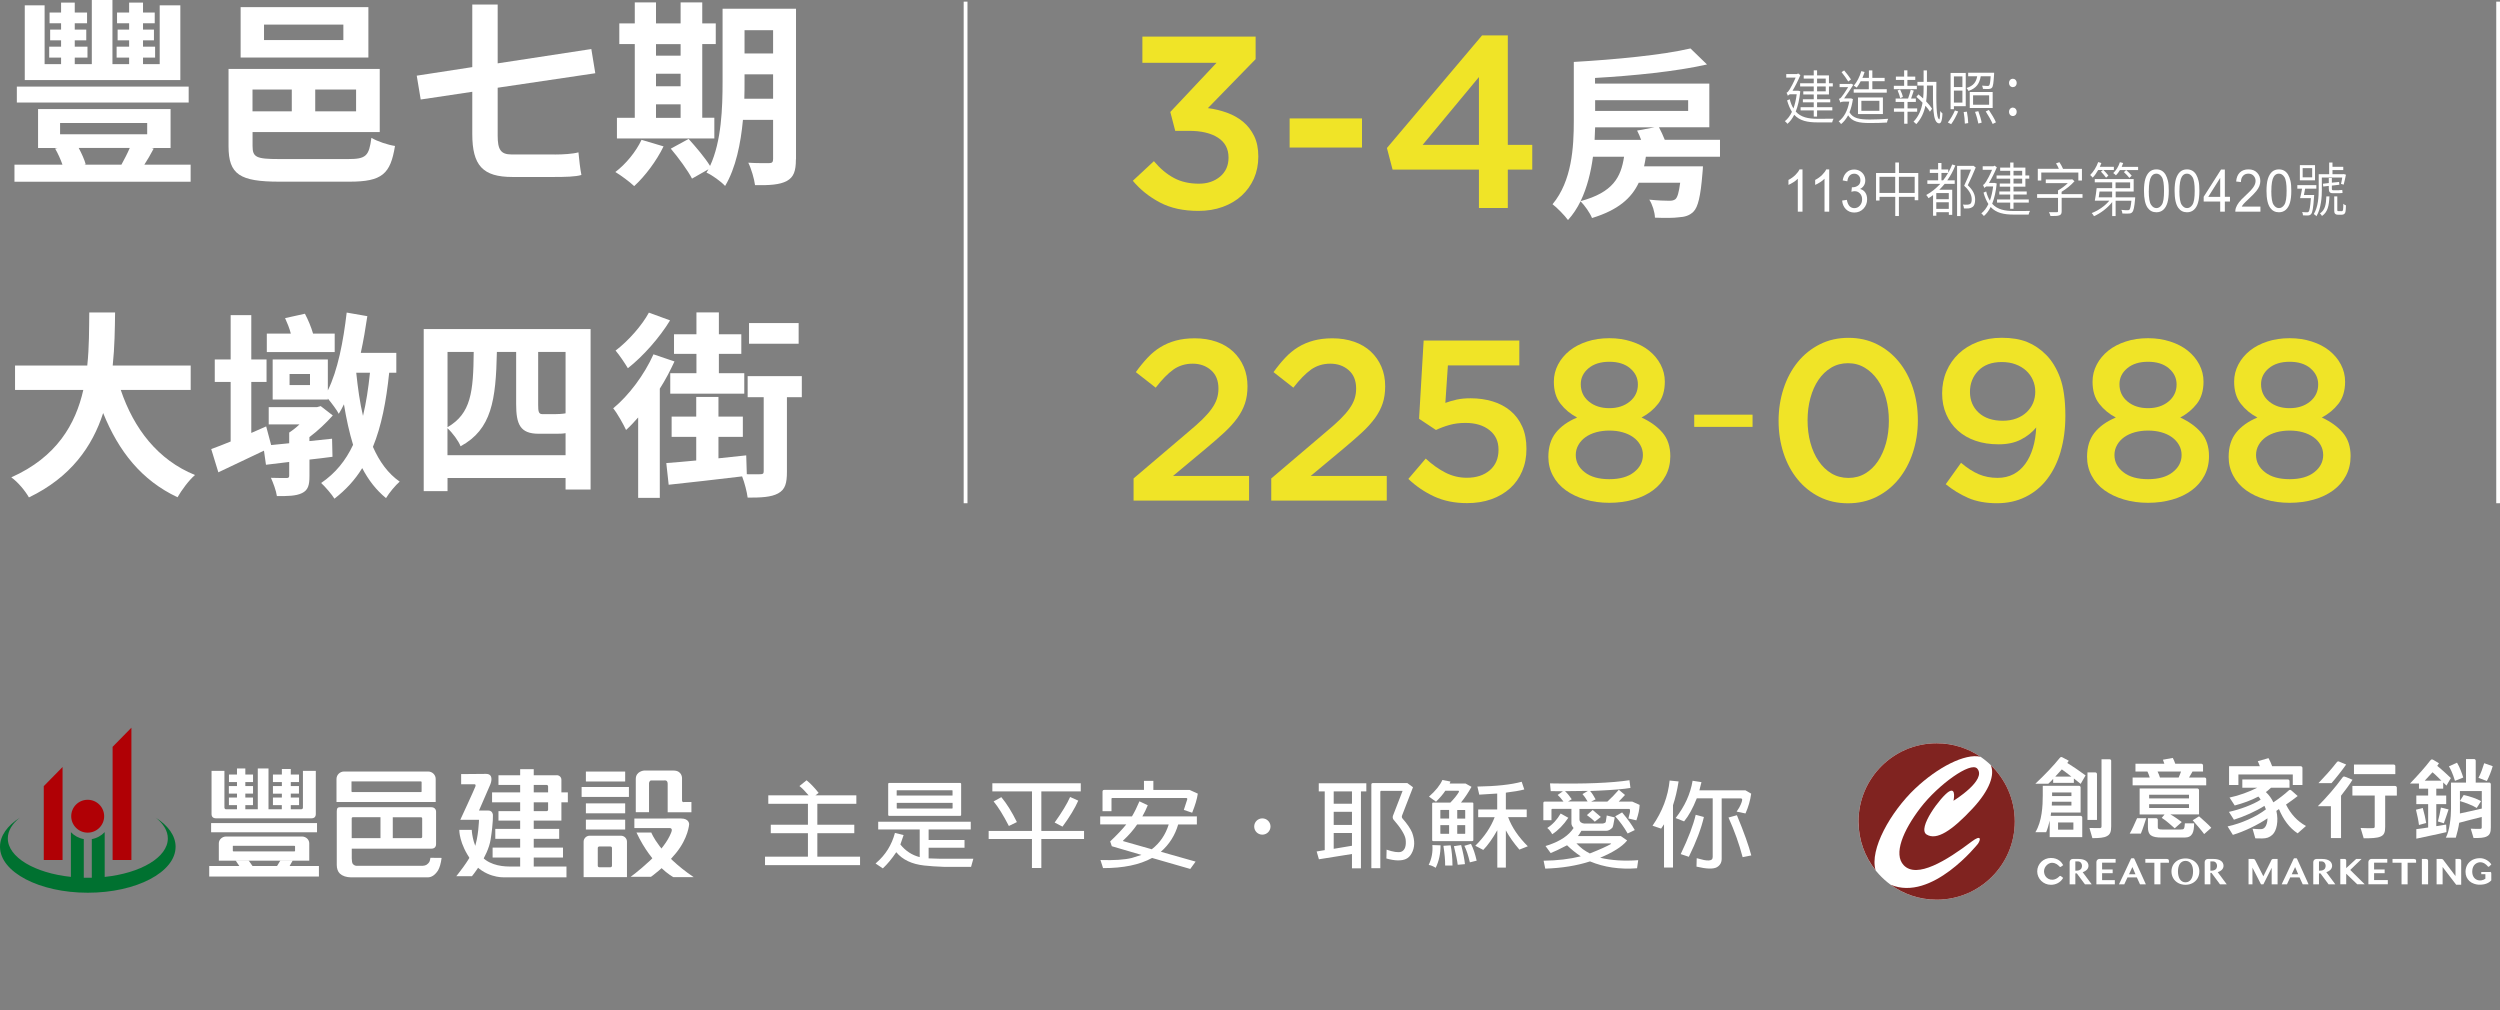 <svg width="678" height="274" viewBox="0 0 678 274" fill="none" xmlns="http://www.w3.org/2000/svg">
<rect x="0" y="0" width="678" height="274" fill="#808080" stroke="none"/>
<g clip-path="url(#clip0_4_1096)">
<path d="M488.237 24.75C488.008 26.971 487.593 28.777 487.006 30.253C488.409 31.83 490.428 32.217 492.919 32.217C493.435 32.217 496.584 32.217 497.257 32.202C497.1 32.446 496.942 32.905 496.885 33.191H492.905C490.213 33.191 488.108 32.776 486.591 31.128C486.09 32.159 485.46 32.976 484.758 33.578C484.601 33.378 484.271 33.005 484.057 32.862C484.815 32.26 485.474 31.414 485.975 30.325C485.46 29.508 485.03 28.505 484.658 27.23L485.374 26.914C485.632 27.917 485.961 28.734 486.39 29.408C486.777 28.304 487.078 27.043 487.264 25.567H485.402C485.188 25.682 484.887 25.882 484.887 26.011C484.83 25.811 484.629 25.366 484.5 25.151C484.758 25.094 485.088 24.707 485.374 24.22C485.632 23.819 486.39 22.471 486.977 21.038H484.429V20.078H487.35L487.665 19.921L488.266 20.365C487.607 21.927 486.849 23.432 486.133 24.607H487.693L488.223 24.75H488.237ZM491.888 21.311H489.168V20.451H491.888V19.075H492.79V20.451H496.012V22.586H497.057V23.446H496.012V25.61H492.79V26.914H496.37V27.745H492.79V29.078H496.928V29.938H492.79V31.615H491.888V29.938H488.323V29.078H491.888V27.745H488.939V26.914H491.888V25.61H489.053V24.765H491.888V23.446H488.194V22.586H491.888V21.311ZM492.79 21.311V22.586H495.138V21.311H492.79ZM495.138 23.446H492.79V24.765H495.138V23.446Z" fill="white"/>
<path d="M502.512 26.871C502.311 28.247 501.996 29.436 501.581 30.454C502.54 32.145 504.373 32.403 507.108 32.417C508.611 32.417 510.658 32.331 512.076 32.217C511.933 32.461 511.804 32.933 511.746 33.234C510.429 33.335 508.654 33.363 507.093 33.363C504.173 33.363 502.34 33.034 501.209 31.271C500.679 32.274 500.021 33.077 499.29 33.65C499.162 33.406 498.832 33.048 498.646 32.905C500.035 31.901 501.066 30.11 501.524 27.559H499.935C499.562 27.559 499.204 27.674 499.09 27.788C499.033 27.53 498.832 27.043 498.718 26.814C498.932 26.757 499.161 26.642 499.391 26.341C499.734 25.954 500.622 24.621 501.223 23.632H498.904V22.758H501.81L501.982 22.672L502.626 22.988C502.039 23.905 500.937 25.61 500.121 26.685H502.025L502.512 26.871ZM501.252 22.113C500.851 21.44 500.063 20.351 499.433 19.562L500.135 19.104C500.794 19.878 501.581 20.895 501.982 21.54L501.252 22.113ZM511.661 25.123H502.727V24.206H506.821V22.042H504.616C504.287 22.701 503.901 23.274 503.543 23.761C503.356 23.604 502.956 23.36 502.741 23.245C503.6 22.271 504.359 20.78 504.788 19.29L505.676 19.519C505.504 20.064 505.304 20.608 505.089 21.11H506.85V19.089H507.781V21.11H511.116V22.027H507.781V24.191H511.689V25.108L511.661 25.123ZM503.886 30.941V26.441H510.644V30.941H503.886ZM504.803 30.053H509.685V27.33H504.803V30.053Z" fill="white"/>
<path d="M519.864 24.191H513.608V23.274H516.4V21.669H514.166V20.766H516.4V19.075H517.287V20.766H519.421V21.669H517.287V23.274H519.85V24.191H519.864ZM517.316 30.311V33.564H516.414V30.311H513.636V29.393H516.414V27.645H514.095V26.713H517.473C517.717 26.04 518.046 25.022 518.189 24.334L519.02 24.578C518.776 25.295 518.519 26.097 518.29 26.713H519.578V27.645H517.33V29.393H519.936V30.311H517.33H517.316ZM515.34 26.613C515.24 26.069 514.925 25.194 514.624 24.535L515.312 24.291C515.641 24.908 515.97 25.753 516.056 26.298L515.34 26.599V26.613ZM525.148 22.185C525.105 27.688 525.062 32.145 525.949 32.374C526.05 32.389 526.164 31.371 526.207 30.11C526.365 30.339 526.637 30.655 526.794 30.769C526.694 33.091 526.307 33.65 525.634 33.406C524.174 32.948 524.203 28.677 524.217 23.188H522.585V23.919C522.585 25.051 522.542 26.298 522.37 27.502C523.043 28.204 523.63 28.921 523.988 29.494L523.401 30.296C523.114 29.838 522.699 29.25 522.17 28.677C521.797 30.483 521.053 32.202 519.693 33.664C519.521 33.464 519.163 33.148 518.948 33.005C520.394 31.5 521.081 29.694 521.396 27.846C520.852 27.273 520.265 26.728 519.721 26.284L520.265 25.596C520.681 25.911 521.124 26.312 521.554 26.713C521.654 25.739 521.683 24.793 521.683 23.905V23.188H520.008V22.199H521.683V19.089H522.585V22.199H525.119L525.148 22.185Z" fill="white"/>
<path d="M528.254 33.22C528.913 32.403 529.686 31.113 530.173 29.952L531.061 30.225C530.56 31.414 529.829 32.79 529.156 33.678L528.254 33.22ZM529.901 29.623H528.999V19.777H533.108V28.806H529.901V29.637V29.623ZM529.901 20.723V23.618H532.206V20.723H529.901ZM532.206 27.831V24.578H529.901V27.831H532.206ZM533.423 30.282C533.609 31.299 533.767 32.589 533.781 33.377L532.865 33.535C532.865 32.733 532.736 31.414 532.55 30.382L533.423 30.282ZM537.174 20.68C536.845 22.629 536.043 23.919 533.853 24.664C533.752 24.435 533.509 24.062 533.323 23.861C535.256 23.274 535.943 22.213 536.215 20.68H533.767V19.734H540.811C540.811 19.734 540.811 20.021 540.796 20.164C540.653 22.486 540.524 23.432 540.224 23.776C540.009 24.019 539.766 24.091 539.408 24.134C539.078 24.148 538.448 24.163 537.775 24.105C537.761 23.847 537.675 23.489 537.532 23.231C538.176 23.288 538.806 23.317 539.021 23.317C539.236 23.317 539.365 23.288 539.465 23.174C539.637 22.973 539.766 22.299 539.866 20.68H537.189H537.174ZM540.41 29.293H534.196V24.951H540.41V29.293ZM539.451 25.854H535.098V28.405H539.451V25.854ZM536.516 30.139C536.902 31.128 537.289 32.432 537.432 33.263L536.53 33.507C536.387 32.69 536.014 31.343 535.628 30.339L536.516 30.153V30.139ZM539.379 29.823C540.081 30.855 540.925 32.26 541.298 33.177L540.41 33.621C540.052 32.747 539.236 31.285 538.534 30.225L539.379 29.823Z" fill="white"/>
<path d="M544.848 22.5C544.848 21.784 545.335 21.354 545.879 21.354C546.423 21.354 546.924 21.784 546.924 22.5C546.924 23.217 546.437 23.632 545.879 23.632C545.321 23.632 544.848 23.188 544.848 22.5ZM544.848 30.325C544.848 29.623 545.335 29.178 545.879 29.178C546.423 29.178 546.924 29.623 546.924 30.325C546.924 31.027 546.437 31.471 545.879 31.471C545.321 31.471 544.848 31.027 544.848 30.325Z" fill="white"/>
<path d="M488.824 57.397H487.564V48.468C487.264 48.784 486.863 49.113 486.362 49.428C485.861 49.744 485.417 49.987 485.03 50.145V48.798C485.746 48.425 486.362 47.981 486.891 47.465C487.421 46.935 487.793 46.433 488.023 45.946H488.839V57.397H488.824Z" fill="white"/>
<path d="M496.069 57.397H494.809V48.468C494.508 48.784 494.107 49.113 493.606 49.428C493.105 49.744 492.661 49.987 492.275 50.145V48.798C492.991 48.425 493.606 47.981 494.136 47.465C494.666 46.935 495.038 46.433 495.267 45.946H496.083V57.397H496.069Z" fill="white"/>
<path d="M499.605 54.387L500.865 54.201C501.008 54.989 501.266 55.562 501.61 55.921C501.953 56.265 502.383 56.451 502.884 56.451C503.485 56.451 503.986 56.222 504.387 55.763C504.803 55.304 505.003 54.746 505.003 54.072C505.003 53.398 504.817 52.897 504.43 52.481C504.044 52.066 503.571 51.851 502.984 51.851C502.741 51.851 502.44 51.908 502.097 52.008L502.24 50.776C502.326 50.776 502.397 50.79 502.44 50.79C502.984 50.79 503.471 50.633 503.901 50.317C504.33 50.002 504.545 49.529 504.545 48.884C504.545 48.368 504.387 47.938 504.072 47.609C503.757 47.279 503.357 47.107 502.855 47.107C502.354 47.107 501.953 47.279 501.624 47.623C501.295 47.967 501.08 48.483 500.994 49.171L499.734 48.927C499.892 47.981 500.235 47.265 500.794 46.749C501.338 46.233 502.025 45.975 502.841 45.975C503.399 45.975 503.929 46.104 504.402 46.376C504.874 46.648 505.232 47.007 505.49 47.465C505.748 47.924 505.862 48.411 505.862 48.941C505.862 49.472 505.748 49.887 505.504 50.289C505.261 50.69 504.917 51.02 504.445 51.249C505.06 51.406 505.533 51.722 505.862 52.223C506.206 52.711 506.363 53.327 506.363 54.058C506.363 55.061 506.034 55.892 505.375 56.594C504.717 57.282 503.886 57.641 502.884 57.641C501.982 57.641 501.223 57.34 500.622 56.752C500.021 56.15 499.677 55.376 499.591 54.43L499.605 54.387Z" fill="white"/>
<path d="M520.237 46.921V54.301H519.263V53.384H514.982V58.586H513.994V53.384H509.728V54.387H508.783V46.921H514.009V44.069H514.997V46.921H520.265H520.237ZM513.98 52.324V47.953H509.713V52.324H513.98ZM519.263 52.324V47.953H514.982V52.324H519.263Z" fill="white"/>
<path d="M530.288 44.871C529.701 46.362 528.956 47.709 528.111 48.898H530.116V49.859H527.395C526.923 50.432 526.436 50.977 525.921 51.464H529.443V58.271H528.526V57.54H525.133V58.501H524.246V52.911C523.859 53.212 523.444 53.499 523.014 53.742C522.9 53.528 522.585 53.083 522.399 52.883C523.816 52.109 525.09 51.077 526.193 49.873H522.699V48.913H525.62V46.906H523.358V45.961H525.62V44.212H526.522V45.961H528.369V46.835C528.77 46.133 529.113 45.387 529.443 44.599L530.288 44.871ZM528.512 52.352H525.119V54.015H528.512V52.352ZM528.512 56.652V54.86H525.119V56.652H528.512ZM526.98 48.898C527.481 48.282 527.925 47.609 528.326 46.892H526.522V48.898H526.98ZM535.814 45.43C535.198 46.935 534.397 48.741 533.666 50.231C535.241 51.722 535.657 52.969 535.657 54.115C535.657 55.061 535.456 55.792 534.941 56.136C534.683 56.336 534.354 56.451 533.981 56.508C533.595 56.551 533.079 56.551 532.621 56.523C532.621 56.222 532.507 55.778 532.335 55.477C532.807 55.52 533.266 55.534 533.609 55.505C533.867 55.491 534.096 55.419 534.296 55.319C534.626 55.118 534.74 54.617 534.726 54.029C534.726 53.012 534.253 51.793 532.678 50.375C533.351 48.984 534.053 47.265 534.54 45.989H531.705V58.601H530.76V44.986H534.998L535.155 44.943L535.828 45.43H535.814Z" fill="white"/>
<path d="M541.512 49.758C541.283 51.98 540.868 53.785 540.281 55.261C541.684 56.838 543.703 57.225 546.194 57.225C546.71 57.225 549.859 57.225 550.532 57.211C550.375 57.454 550.217 57.913 550.16 58.199H546.18C543.488 58.199 541.383 57.784 539.866 56.136C539.365 57.167 538.735 57.984 538.033 58.586C537.876 58.386 537.546 58.013 537.332 57.87C538.09 57.268 538.749 56.422 539.25 55.333C538.735 54.516 538.291 53.513 537.933 52.237L538.649 51.922C538.907 52.925 539.236 53.742 539.665 54.416C540.052 53.312 540.353 52.051 540.539 50.575H538.677C538.463 50.69 538.162 50.89 538.162 51.019C538.105 50.819 537.904 50.374 537.775 50.16C538.033 50.102 538.363 49.715 538.649 49.228C538.907 48.827 539.665 47.48 540.252 46.046H537.704V45.086H540.625L540.94 44.929L541.541 45.373C540.882 46.935 540.124 48.44 539.408 49.615H540.968L541.498 49.758H541.512ZM545.163 46.319H542.443V45.459H545.163V44.083H546.065V45.459H549.287V47.594H550.332V48.454H549.287V50.618H546.065V51.922H549.645V52.753H546.065V54.086H550.203V54.946H546.065V56.623H545.163V54.946H541.598V54.086H545.163V52.753H542.214V51.922H545.163V50.618H542.328V49.773H545.163V48.454H541.469V47.594H545.163V46.319ZM546.065 46.319V47.594H548.413V46.319H546.065ZM548.413 48.454H546.065V49.773H548.413V48.454Z" fill="white"/>
<path d="M564.792 53.642H559.123V57.268C559.123 57.927 558.965 58.228 558.493 58.4C558.02 58.586 557.29 58.586 556.087 58.586C556.016 58.285 555.844 57.827 555.672 57.54C556.646 57.569 557.562 57.569 557.806 57.554C558.063 57.554 558.135 57.468 558.135 57.253V53.656H552.465V52.653H558.135V51.636C559.023 51.163 560.025 50.403 560.784 49.672H554.813V48.669H561.743L561.958 48.597L562.602 49.142C561.714 50.174 560.368 51.263 559.108 52.008V52.653H564.778V53.656L564.792 53.642ZM553.582 48.956H552.651V45.774H558.364C558.163 45.301 557.877 44.742 557.591 44.312L558.507 43.983C558.879 44.542 559.28 45.244 559.495 45.788H564.621V48.97H563.647V46.792H553.596V48.97L553.582 48.956Z" fill="white"/>
<path d="M569.016 46.118C568.572 46.921 568.071 47.637 567.541 48.167C567.398 47.995 567.069 47.637 566.854 47.465C567.742 46.591 568.558 45.301 569.03 43.954L569.889 44.212C569.761 44.57 569.632 44.9 569.46 45.244H573.283V46.104H570.448C570.92 46.562 571.507 47.193 571.794 47.609L571.164 48.196C570.877 47.752 570.276 47.05 569.775 46.548L570.319 46.104H569.016V46.118ZM579.067 53.513C579.067 53.513 579.067 53.828 579.038 53.972C578.838 56.207 578.623 57.182 578.265 57.54C578.036 57.812 577.778 57.884 577.392 57.913C577.034 57.941 576.318 57.941 575.588 57.898C575.573 57.583 575.473 57.196 575.316 56.91C576.046 57.01 576.733 57.01 576.991 57.01C577.234 57.01 577.392 56.996 577.506 56.867C577.721 56.637 577.879 55.992 578.036 54.445H573.755V58.601H572.824V54.803C571.55 56.451 569.632 57.87 567.885 58.629C567.756 58.357 567.484 57.999 567.269 57.784C568.987 57.139 570.863 55.878 572.037 54.43H568.114C568.286 53.499 568.501 52.137 568.615 51.019H572.824V49.457H568.1V48.554H578.652V51.951H573.769V53.513H579.095H579.067ZM569.388 51.951C569.317 52.481 569.245 53.04 569.174 53.513H572.81V51.951H569.388ZM579.854 45.258V46.118H574.929C574.614 46.677 574.228 47.164 573.841 47.551C573.683 47.394 573.34 47.078 573.111 46.935C573.898 46.218 574.571 45.115 574.915 43.983L575.802 44.212C575.688 44.585 575.559 44.914 575.402 45.258H579.854ZM573.741 51.034H577.692V49.472H573.741V51.034ZM577.492 48.254C577.163 47.824 576.533 47.15 576.003 46.677L576.619 46.118C577.134 46.562 577.793 47.222 578.122 47.637L577.492 48.254Z" fill="white"/>
<path d="M581.444 51.765C581.444 50.418 581.572 49.328 581.816 48.511C582.073 47.695 582.446 47.05 582.933 46.605C583.434 46.161 584.049 45.932 584.808 45.932C585.366 45.932 585.853 46.061 586.269 46.304C586.684 46.548 587.027 46.906 587.299 47.365C587.571 47.824 587.786 48.397 587.944 49.056C588.101 49.715 588.173 50.618 588.173 51.75C588.173 53.083 588.044 54.172 587.8 54.989C587.557 55.806 587.185 56.451 586.684 56.895C586.183 57.34 585.567 57.569 584.808 57.569C583.806 57.569 583.033 57.168 582.46 56.379C581.773 55.434 581.444 53.886 581.444 51.736V51.765ZM582.746 51.765C582.746 53.642 582.947 54.889 583.348 55.505C583.749 56.121 584.235 56.437 584.822 56.437C585.409 56.437 585.896 56.121 586.297 55.505C586.698 54.889 586.884 53.642 586.884 51.765C586.884 49.887 586.684 48.641 586.297 48.024C585.896 47.408 585.409 47.093 584.808 47.093C584.207 47.093 583.763 47.365 583.419 47.91C582.99 48.612 582.761 49.887 582.761 51.765H582.746Z" fill="white"/>
<path d="M589.748 51.765C589.748 50.418 589.876 49.328 590.12 48.511C590.378 47.695 590.75 47.05 591.237 46.605C591.738 46.161 592.353 45.932 593.112 45.932C593.671 45.932 594.157 46.061 594.573 46.304C594.988 46.548 595.331 46.906 595.603 47.365C595.875 47.824 596.09 48.397 596.248 49.056C596.405 49.715 596.477 50.618 596.477 51.75C596.477 53.083 596.348 54.172 596.105 54.989C595.861 55.806 595.489 56.451 594.988 56.895C594.487 57.34 593.871 57.569 593.112 57.569C592.11 57.569 591.337 57.168 590.764 56.379C590.077 55.434 589.748 53.886 589.748 51.736V51.765ZM591.051 51.765C591.051 53.642 591.251 54.889 591.652 55.505C592.053 56.121 592.539 56.437 593.127 56.437C593.714 56.437 594.2 56.121 594.601 55.505C595.002 54.889 595.203 53.642 595.203 51.765C595.203 49.887 595.002 48.641 594.601 48.024C594.2 47.408 593.714 47.093 593.112 47.093C592.511 47.093 592.067 47.365 591.723 47.91C591.294 48.612 591.065 49.887 591.065 51.765H591.051Z" fill="white"/>
<path d="M602.118 57.397V54.66H597.637V53.37L602.347 45.975H603.378V53.37H604.767V54.66H603.378V57.397H602.104H602.118ZM602.118 53.384V48.239L598.882 53.384H602.118Z" fill="white"/>
<path d="M613.028 56.05V57.397H606.213C606.213 57.053 606.256 56.738 606.356 56.422C606.528 55.907 606.814 55.405 607.186 54.903C607.573 54.402 608.117 53.828 608.847 53.169C609.964 52.152 610.723 51.349 611.124 50.747C611.524 50.16 611.711 49.586 611.711 49.07C611.711 48.511 611.524 48.053 611.166 47.666C610.809 47.279 610.336 47.093 609.763 47.093C609.148 47.093 608.661 47.293 608.303 47.695C607.931 48.096 607.745 48.655 607.745 49.371L606.442 49.228C606.528 48.153 606.871 47.336 607.444 46.777C608.031 46.218 608.804 45.932 609.792 45.932C610.78 45.932 611.567 46.233 612.14 46.849C612.713 47.451 612.999 48.211 612.999 49.099C612.999 49.558 612.913 50.002 612.741 50.446C612.57 50.891 612.298 51.349 611.897 51.836C611.51 52.324 610.851 52.997 609.949 53.843C609.191 54.545 608.704 55.032 608.489 55.276C608.274 55.534 608.088 55.778 607.959 56.035H613.028V56.05Z" fill="white"/>
<path d="M614.674 51.765C614.674 50.418 614.803 49.328 615.046 48.511C615.304 47.695 615.676 47.05 616.163 46.605C616.664 46.161 617.28 45.932 618.039 45.932C618.597 45.932 619.084 46.061 619.499 46.304C619.914 46.548 620.258 46.906 620.53 47.365C620.802 47.824 621.017 48.397 621.174 49.056C621.332 49.715 621.403 50.618 621.403 51.75C621.403 53.083 621.275 54.172 621.031 54.989C620.788 55.806 620.415 56.451 619.914 56.895C619.413 57.34 618.798 57.569 618.039 57.569C617.037 57.569 616.263 57.168 615.691 56.379C615.003 55.434 614.674 53.886 614.674 51.736V51.765ZM615.977 51.765C615.977 53.642 616.178 54.889 616.578 55.505C616.979 56.121 617.466 56.437 618.053 56.437C618.64 56.437 619.127 56.121 619.528 55.505C619.929 54.889 620.129 53.642 620.129 51.765C620.129 49.887 619.929 48.641 619.528 48.024C619.127 47.408 618.64 47.093 618.039 47.093C617.437 47.093 616.994 47.365 616.65 47.91C616.22 48.612 615.991 49.887 615.991 51.765H615.977Z" fill="white"/>
<path d="M627.603 52.882C627.603 52.882 627.603 53.183 627.574 53.312C627.359 56.422 627.159 57.612 626.787 58.027C626.572 58.3 626.357 58.4 625.985 58.429C625.684 58.443 625.14 58.443 624.568 58.4C624.568 58.128 624.482 57.755 624.338 57.511C624.911 57.569 625.441 57.569 625.656 57.569C625.856 57.583 625.985 57.554 626.099 57.411C626.357 57.153 626.529 56.179 626.715 53.742H623.78C623.966 53.054 624.167 52.051 624.324 51.163H623.036V50.217H628.19V51.163H625.155C625.04 51.736 624.925 52.352 624.825 52.882H627.603ZM627.832 48.898H623.723V44.785H627.832V48.898ZM627.059 45.602H624.482V48.096H627.059V45.602ZM629.693 51.277C629.693 53.441 629.493 56.523 628.218 58.644C628.061 58.457 627.717 58.156 627.503 58.056C628.705 56.064 628.834 53.327 628.834 51.263V47.236H631.669V44.083H632.571V45.23H635.492V46.118H632.571V47.236H635.477L635.635 47.207L636.222 47.379C636.036 48.311 635.792 49.386 635.606 50.074L634.876 49.873C635.005 49.414 635.119 48.769 635.22 48.139H629.679V51.292L629.693 51.277ZM631.741 53.269C631.64 55.792 631.268 57.54 629.722 58.572C629.607 58.343 629.35 58.027 629.163 57.87C630.538 57.01 630.824 55.476 630.91 53.269H631.741ZM634.375 51.564C634.618 51.564 635.034 51.55 635.22 51.507C635.248 51.765 635.277 52.066 635.306 52.309C635.119 52.367 634.761 52.395 634.418 52.395H632.628C631.783 52.395 631.569 51.994 631.569 51.019V50.417L630.065 50.589L629.98 49.83L631.569 49.644V48.268H632.399V49.543L634.361 49.343L634.432 50.102L632.399 50.331V51.048C632.399 51.464 632.442 51.593 632.728 51.593H634.361L634.375 51.564ZM634.847 57.282C635.005 57.282 635.162 57.268 635.248 57.225C635.334 57.167 635.42 57.038 635.434 56.867C635.477 56.609 635.506 55.992 635.506 55.261C635.664 55.433 635.978 55.634 636.222 55.691C636.222 56.437 636.15 57.239 636.079 57.511C635.993 57.798 635.864 57.97 635.664 58.099C635.477 58.199 635.162 58.242 634.919 58.242H634.146C633.845 58.242 633.516 58.199 633.33 57.999C633.101 57.812 633.043 57.583 633.043 56.895V53.255H633.874V56.938C633.874 57.053 633.874 57.167 633.988 57.211C634.06 57.254 634.175 57.268 634.303 57.268H634.847V57.282Z" fill="white"/>
<path d="M533.325 242.385C544.136 237.902 549.271 225.495 544.792 214.672C540.314 203.85 527.919 198.71 517.107 203.193C506.295 207.676 501.16 220.083 505.639 230.906C510.117 241.728 522.513 246.868 533.325 242.385Z" fill="white"/>
<path d="M598.338 211.325C598.338 211.081 598.152 210.866 597.894 210.866H593.671C593.9 210.479 594.129 210.035 594.415 209.576L594.601 209.247H597.465V207.584C597.465 207.326 597.264 207.126 597.007 207.126H589.934C589.748 206.595 589.519 206.022 589.261 205.549L586.584 206.036C586.727 206.366 586.856 206.753 586.97 207.126H579.138V209.247H582.374C582.417 209.333 582.489 209.462 582.546 209.59C582.703 209.963 582.89 210.422 583.004 210.866H578.365V212.987H598.324V211.31L598.338 211.325ZM590.85 210.866H585.782C585.639 210.379 585.395 209.762 585.137 209.247H591.494C591.337 209.734 591.079 210.336 590.85 210.866Z" fill="white"/>
<path d="M591.423 224.968H586.598C585.553 224.968 585.195 224.897 585.195 224.295V222.346C585.195 222.102 584.994 221.887 584.737 221.887H582.517V224.309C582.517 226.487 583.419 227.147 586.326 227.147H592.439C594.587 227.147 595.031 225.699 595.045 223.291H592.54C592.425 224.911 592.282 224.954 591.437 224.954" fill="white"/>
<path d="M596.377 220.869V214.291C596.377 214.048 596.176 213.847 595.933 213.833H580.27V220.884H587.027L586.269 221.801C587.586 222.618 588.932 223.922 589.776 224.639L591.695 222.947C591.108 222.489 589.705 221.457 588.602 220.869H596.377ZM582.847 215.538H593.656V216.527H582.847V215.538ZM582.847 218.103H593.656V219.135H582.847V218.103Z" fill="white"/>
<path d="M577.578 226.072H580.599C581.143 224.839 581.73 222.818 582.059 221.887H579.582C579.01 223.191 578.065 225.298 577.578 226.072Z" fill="white"/>
<path d="M596.377 221.385L594.658 222.46C595.546 223.492 597.236 225.427 597.765 226.201L599.698 224.495C599.197 223.85 596.949 221.887 596.377 221.385Z" fill="white"/>
<path d="M568.701 209.935C568.701 209.677 568.501 209.476 568.243 209.476H566.124V222.36H568.701V209.935Z" fill="white"/>
<path d="M572.567 206.366C572.567 206.108 572.366 205.907 572.109 205.907H569.932V224.08C569.932 224.466 569.775 224.581 569.403 224.581C569.03 224.581 567.828 224.581 566.654 224.552L567.455 227.304C569.302 227.304 570.62 227.204 571.421 226.745C572.28 226.301 572.552 225.57 572.552 224.094V206.352L572.567 206.366Z" fill="white"/>
<path d="M564.248 221.256H556.145C556.188 221.027 556.216 220.583 556.259 220.353H564.263V213.56C564.263 213.302 564.062 213.102 563.805 213.102H553.997V215.753C553.997 218.462 553.811 222.761 551.993 225.699H554.913C555.314 224.767 555.644 223.592 555.873 222.546V227.032H564.707V221.715C564.707 221.471 564.506 221.256 564.248 221.256ZM556.531 215.753V214.908H561.771V215.896H556.531V215.753ZM556.488 217.43H561.771V218.462H556.445C556.474 218.132 556.488 217.731 556.488 217.43ZM562.301 224.997H558.149V223.048H562.301V224.997Z" fill="white"/>
<path d="M561.041 206.309L559.352 205.406C559.037 205.248 558.879 205.22 558.536 205.635C556.861 207.699 554.885 209.806 551.993 212.543H555.5C555.944 212.142 556.474 211.654 556.818 211.224V212.314H562.43V211.124C563.289 211.798 564.048 212.385 564.277 212.586L565.608 210.293C564.549 209.49 562.358 207.971 560.64 206.925C560.784 206.724 560.912 206.538 561.056 206.323M561.771 210.623H557.376C557.92 210.064 558.65 209.218 559.166 208.659C559.509 208.888 560.655 209.748 561.771 210.623Z" fill="white"/>
<path d="M675.065 212.242H671.414V206.309C671.414 206.065 671.228 205.864 670.984 205.85H668.78V212.242H664.713V219.364C664.713 221.557 664.341 225.312 663.31 227.175H666.016C666.317 226.244 666.818 224.137 666.933 223.134C667.391 222.976 671.214 222.03 673.046 221.557V224.366C673.046 224.667 672.932 224.782 672.588 224.782C672.244 224.81 671.128 224.81 670.068 224.739L670.827 227.275C672.516 227.275 673.605 227.247 674.421 226.831C675.28 226.416 675.509 225.67 675.509 224.409V212.686C675.509 212.442 675.308 212.228 675.065 212.228M673.061 219.279C670.827 219.78 668.765 220.296 667.133 220.611C667.133 220.382 667.133 218.763 667.133 217.215C667.133 215.739 667.133 214.535 667.133 214.535H673.061V219.279Z" fill="white"/>
<path d="M663.382 223.621L660.719 224.051V218.089H663.411V215.753H660.719V213.89H662.595V212.199C663.01 212.614 663.339 212.93 663.482 213.059L664.671 211.009C663.783 210.178 662.623 209.046 660.977 207.699C661.048 207.598 661.32 207.169 661.449 206.997L659.946 206.094C659.588 205.907 659.43 205.836 659.072 206.266C657.755 208 655.98 209.992 653.603 212.485H656.023V213.89H658.514V215.753H655.307V218.089H658.514V224.423C657.426 224.595 656.166 224.753 655.307 224.868V227.447C657.555 226.931 660.69 226.344 663.482 225.67L663.396 223.621H663.382ZM657.583 211.726C658.328 210.923 659.373 209.777 659.688 209.447C660.046 209.677 661.177 210.794 662.122 211.726H657.598H657.583Z" fill="white"/>
<path d="M661.148 222.775L662.766 223.277C663.153 222.303 663.597 220.826 664.055 219.522L661.979 219.006C661.778 220.239 661.463 221.672 661.148 222.79" fill="white"/>
<path d="M657.984 223.191C657.812 222.116 657.44 220.411 657.054 219.121L655.207 219.594C655.536 220.884 655.894 222.589 656.023 223.736L657.984 223.191Z" fill="white"/>
<path d="M668.035 210.881C667.734 209.906 667.119 208.1 666.346 206.839L664.155 207.828C665.229 209.677 665.63 211.353 665.787 211.769L668.035 210.866V210.881Z" fill="white"/>
<path d="M676.039 207.799L673.719 206.982C673.29 208.358 672.817 209.763 672.159 210.952L674.435 211.812C675.065 210.594 675.58 209.318 676.024 207.785" fill="white"/>
<path d="M672.86 217.272C671.801 216.642 669.739 215.925 668.15 215.61L667.119 217.244C668.708 217.702 670.67 218.476 671.686 219.121L672.86 217.272Z" fill="white"/>
<path d="M649.566 213.145H637.969V215.753H644.025V224.151C644.025 224.495 643.867 224.595 643.452 224.595C643.037 224.624 641.519 224.624 640.202 224.552L641.033 227.347C643.08 227.347 644.598 227.304 645.571 226.888C646.588 226.473 646.86 225.713 646.86 224.237V215.767H650.024V213.603C650.024 213.36 649.823 213.159 649.58 213.159" fill="white"/>
<path d="M649.623 207.799C649.623 207.541 649.423 207.341 649.165 207.341H638.398V209.949H649.609V207.799H649.623Z" fill="white"/>
<path d="M636.15 210.723C635.721 210.551 635.549 210.479 635.234 210.923C633.315 213.589 630.91 216.312 628.591 218.648H632.141V227.275H634.89V215.796C635.835 214.563 637.31 212.657 637.997 211.468L636.165 210.708L636.15 210.723Z" fill="white"/>
<path d="M632.299 212.399C633.416 211.138 635.148 208.946 636.279 207.34L634.489 206.595L634.361 206.538C634.146 206.452 633.96 206.423 633.673 206.796C633.645 206.825 633.63 206.853 633.616 206.868C632.17 208.774 630.137 210.938 628.763 212.385H632.299V212.399Z" fill="white"/>
<path d="M619.957 218.204C620.974 217.516 622.219 216.599 623.136 215.882L621.432 214.377C621.088 214.091 620.902 214.205 620.702 214.377C619.585 215.424 617.967 216.642 616.535 217.602C616.077 216.613 615.404 215.638 614.502 214.807C615.004 214.478 615.476 213.99 615.891 213.632H620.917V211.841C620.917 211.597 620.716 211.382 620.473 211.382H608.117V213.632H612.169C609.978 214.736 607.258 215.753 604.652 216.298L606.055 218.447C608.231 217.874 610.465 217.086 612.469 216.025C612.67 216.212 612.956 216.599 613.085 216.871C611.081 218.204 607.315 219.58 604.48 220.182L605.84 222.303C608.475 221.5 611.811 220.01 614.116 218.548C614.259 218.849 614.416 219.207 614.517 219.494C611.897 221.529 607.773 223.334 604.122 224.123L605.554 226.416C608.618 225.498 612.312 223.721 614.946 221.93C614.946 223.033 614.603 223.936 614.259 224.338C613.887 224.782 613.515 224.868 612.97 224.868C612.426 224.868 611.696 224.839 610.894 224.753L611.639 227.361C612.312 227.39 612.999 227.404 613.515 227.39C614.717 227.361 615.447 227.147 616.306 226.358C617.423 225.326 617.996 222.675 617.352 219.909C617.624 219.737 617.81 219.58 618.053 219.422C619.198 222.217 620.902 224.567 623.121 226L625.384 224.008C623.05 222.732 621.26 220.798 619.972 218.204" fill="white"/>
<path d="M607.043 210.035H621.804V212.887H624.424V208.258C624.424 208.014 624.224 207.813 623.966 207.799H616.206C615.977 207.126 615.576 206.237 615.218 205.606L612.312 206.438C612.498 206.782 612.698 207.355 612.87 207.799H604.523V212.887H607.057V210.035H607.043Z" fill="white"/>
<path d="M519.406 213.847C525.448 208.114 532.922 204.245 537.117 205.234C533.724 202.926 529.629 201.579 525.219 201.579C513.508 201.579 504.029 211.081 504.029 222.79C504.029 227.791 505.762 232.392 508.668 236.017C506.964 230.414 512.677 220.239 519.406 213.833" fill="#802320"/>
<path d="M539.894 207.484C541.026 210.049 539.665 214.22 534.984 219.25C529.371 225.283 525.219 227.992 522.513 226.33C519.807 224.667 526.465 215.925 528.541 214.678C530.617 213.431 529.786 217.172 529.786 217.172C529.786 217.172 538.921 211.554 536.229 208.444C534.482 206.438 525.634 212.815 520.852 219.049C516.07 225.283 513.45 231.646 516.285 234.642C519.821 238.382 527.911 233.395 534.769 228.193C537.26 226.33 537.26 227.576 536.43 228.823C536.43 228.823 523.902 244.674 512.734 239.93C516.242 242.481 520.552 244 525.219 244C536.931 244 546.409 234.513 546.409 222.79C546.409 216.771 543.903 211.353 539.894 207.484Z" fill="#802320"/>
<path d="M587.629 232.951H581.816V233.968H584.264V239.83H585.911V233.968H588.216V233.581C588.216 233.194 588.13 232.951 587.614 232.951" fill="white"/>
<path d="M595.961 234.498C595.804 234.24 595.603 233.997 595.374 233.796C595.145 233.581 594.888 233.409 594.616 233.266C594.329 233.123 594.028 233.008 593.714 232.922C593.384 232.836 593.041 232.807 592.683 232.807C592.325 232.807 591.981 232.85 591.652 232.922C591.323 232.994 591.022 233.108 590.75 233.252C590.463 233.395 590.22 233.581 589.991 233.782C589.762 233.997 589.562 234.226 589.404 234.484C589.247 234.742 589.118 235.029 589.032 235.344C588.946 235.659 588.903 235.989 588.903 236.333C588.903 236.677 588.946 237.021 589.032 237.336C589.118 237.651 589.247 237.952 589.404 238.21C589.562 238.483 589.762 238.726 589.991 238.941C590.22 239.156 590.478 239.342 590.75 239.486C591.036 239.643 591.337 239.758 591.652 239.83C591.981 239.916 592.325 239.959 592.683 239.959C593.041 239.959 593.384 239.916 593.714 239.844C594.043 239.758 594.343 239.643 594.616 239.5C594.902 239.357 595.145 239.17 595.374 238.955C595.603 238.741 595.804 238.497 595.961 238.225C596.119 237.952 596.248 237.666 596.334 237.336C596.42 237.021 596.462 236.677 596.462 236.304C596.462 235.96 596.42 235.631 596.334 235.33C596.248 235.014 596.119 234.742 595.961 234.47M594.63 237.508C594.544 237.866 594.415 238.182 594.243 238.44C594.071 238.698 593.857 238.913 593.599 239.056C593.341 239.199 593.055 239.285 592.711 239.285C592.368 239.285 592.081 239.213 591.824 239.056C591.566 238.913 591.351 238.698 591.179 238.44C591.008 238.182 590.879 237.866 590.793 237.508C590.707 237.15 590.664 236.748 590.664 236.333C590.664 235.917 590.707 235.53 590.793 235.172C590.879 234.828 591.008 234.527 591.179 234.269C591.351 234.011 591.566 233.825 591.824 233.682C592.081 233.538 592.382 233.467 592.711 233.467C593.041 233.467 593.341 233.538 593.599 233.682C593.857 233.825 594.071 234.011 594.243 234.269C594.415 234.527 594.544 234.828 594.63 235.172C594.716 235.516 594.759 235.903 594.759 236.333C594.759 236.763 594.716 237.15 594.63 237.508Z" fill="white"/>
<path d="M602.089 236.247C602.29 236.132 602.447 236.003 602.59 235.86C602.733 235.717 602.834 235.559 602.905 235.373C602.977 235.201 603.02 235.014 603.02 234.814C603.02 234.541 602.963 234.298 602.848 234.069C602.733 233.839 602.576 233.639 602.347 233.481C602.118 233.309 601.846 233.18 601.517 233.094C601.187 233.008 600.786 232.951 600.357 232.951H598.753C598.295 232.951 597.909 233.323 597.909 233.796V239.83H599.455V236.72H599.755L602.061 239.83H603.893L601.445 236.534C601.674 236.462 601.889 236.362 602.089 236.247ZM601.159 235.387C601.087 235.545 600.987 235.674 600.858 235.788C600.729 235.889 600.572 235.975 600.4 236.032C600.228 236.089 600.028 236.118 599.827 236.118H599.455V233.61H600.142C600.3 233.61 600.457 233.639 600.586 233.696C600.729 233.753 600.844 233.839 600.944 233.954C601.044 234.069 601.116 234.198 601.173 234.341C601.23 234.498 601.259 234.656 601.259 234.842C601.259 235.043 601.216 235.215 601.144 235.373" fill="white"/>
<path d="M568.544 233.796V239.83H573.54V238.697H570.09V236.82H572.953V235.803H570.09V233.954H573.755V232.936H569.388C568.93 232.936 568.544 233.309 568.544 233.782" fill="white"/>
<path d="M565.465 236.247C565.666 236.132 565.823 236.003 565.966 235.86C566.11 235.717 566.21 235.559 566.281 235.373C566.353 235.201 566.396 235.014 566.396 234.814C566.396 234.541 566.339 234.298 566.224 234.069C566.11 233.839 565.952 233.639 565.723 233.481C565.508 233.309 565.222 233.18 564.893 233.094C564.563 233.008 564.162 232.951 563.733 232.951H562.129C561.671 232.951 561.285 233.323 561.285 233.796V239.83H562.831V236.863H563.232L565.437 239.83H567.269L564.821 236.534C565.05 236.462 565.265 236.362 565.465 236.247ZM564.535 235.387C564.463 235.545 564.363 235.674 564.234 235.788C564.105 235.889 563.948 235.975 563.776 236.032C563.604 236.089 563.404 236.118 563.203 236.118H562.831V233.61H563.518C563.676 233.61 563.833 233.639 563.962 233.696C564.105 233.753 564.22 233.839 564.32 233.954C564.42 234.069 564.492 234.198 564.549 234.341C564.606 234.498 564.635 234.656 564.635 234.842C564.635 235.043 564.592 235.215 564.52 235.373" fill="white"/>
<path d="M654.663 232.951H648.85V233.968H651.298V239.83H652.945V233.968H655.25V233.438C655.25 233.137 655.106 232.965 654.663 232.965" fill="white"/>
<path d="M657.898 232.951H656.81V239.83H658.5V233.495C658.5 233.166 658.385 232.951 657.913 232.951" fill="white"/>
<path d="M643.853 236.82H646.717V235.803H643.853V233.954H647.432V232.936H643.151C642.693 232.936 642.307 233.309 642.307 233.782V239.815H647.576V238.683H643.853V236.806V236.82Z" fill="white"/>
<path d="M631.54 236.247C631.741 236.132 631.898 236.003 632.041 235.86C632.184 235.717 632.285 235.559 632.356 235.373C632.428 235.201 632.471 235.014 632.471 234.814C632.471 234.541 632.413 234.298 632.299 234.069C632.184 233.839 632.027 233.639 631.798 233.481C631.569 233.309 631.297 233.18 630.967 233.094C630.638 233.008 630.237 232.951 629.808 232.951H628.204C627.746 232.951 627.359 233.323 627.359 233.796V239.83H628.906V236.863H629.307L631.511 239.83H633.344L630.896 236.534C631.125 236.462 631.34 236.362 631.54 236.247ZM630.609 235.387C630.538 235.545 630.438 235.674 630.309 235.788C630.18 235.889 630.022 235.975 629.851 236.032C629.679 236.089 629.478 236.118 629.278 236.118H628.906V233.61H629.593C629.75 233.61 629.908 233.639 630.037 233.696C630.18 233.753 630.294 233.839 630.395 233.954C630.495 234.069 630.566 234.198 630.624 234.341C630.681 234.498 630.71 234.656 630.71 234.842C630.71 235.043 630.667 235.215 630.595 235.373" fill="white"/>
<path d="M622.735 232.764H622.248C622.119 232.764 622.048 232.865 622.005 232.979C621.246 234.713 618.783 239.83 618.783 239.83H620.229L621.103 237.952H623.637L624.496 239.83H626.085C626.085 239.83 623.78 234.685 622.993 232.979C622.935 232.865 622.907 232.764 622.749 232.764M621.518 237.092L622.434 235.143L623.265 237.092H621.518Z" fill="white"/>
<path d="M578.609 232.764H578.122C577.993 232.764 577.921 232.865 577.879 232.979C577.12 234.713 574.657 239.83 574.657 239.83H576.103L576.977 237.952H579.511L580.37 239.83H581.959C581.959 239.83 579.654 234.685 578.866 232.979C578.809 232.865 578.781 232.764 578.623 232.764M577.392 237.092L578.308 235.143L579.138 237.092H577.392Z" fill="white"/>
<path d="M556.56 233.997C557.505 233.997 558.178 234.613 558.493 234.971C558.607 235.1 558.751 235.186 558.937 235.057L559.538 234.627C559.166 233.911 558.249 232.678 556.202 232.678C554.155 232.678 552.494 234.312 552.494 236.318C552.494 238.325 554.155 239.959 556.202 239.959C557.534 239.959 558.722 239.342 559.38 238.31C559.423 238.239 559.481 238.153 559.524 238.081L558.937 237.623C558.765 237.479 558.593 237.551 558.478 237.68C556.918 239.271 554.956 238.583 554.455 237.064C553.926 235.444 555.257 233.968 556.603 233.968" fill="white"/>
<path d="M675.294 236.49H672.917V237.078H674.034V238.31C672.703 239.285 670.469 238.783 670.469 236.361C670.469 234.384 671.886 233.839 672.645 233.839C673.605 233.839 674.32 234.513 674.65 234.914L674.664 234.943C674.807 235.115 674.95 235.1 675.108 234.957L675.652 234.427C675.509 234.212 675.337 233.997 675.122 233.796C674.907 233.595 674.678 233.409 674.406 233.252C674.134 233.094 673.848 232.965 673.547 232.879C673.232 232.779 672.917 232.736 672.574 232.736C672.187 232.736 671.829 232.779 671.486 232.85C671.142 232.936 670.827 233.051 670.541 233.194C670.254 233.352 669.997 233.538 669.753 233.753C669.524 233.968 669.324 234.226 669.152 234.498C668.994 234.771 668.866 235.072 668.78 235.401C668.694 235.731 668.651 236.075 668.651 236.447C668.651 236.978 668.751 237.451 668.937 237.881C669.138 238.31 669.41 238.683 669.753 238.984C670.097 239.285 670.512 239.529 670.999 239.686C671.342 239.801 671.7 239.887 672.087 239.916C673.104 239.973 674.621 239.873 675.638 238.755V236.877C675.638 236.548 675.48 236.447 675.265 236.447" fill="white"/>
<path d="M615.977 233.323L613.815 237.651L611.61 233.28C611.51 233.094 611.396 232.965 611.081 232.951H609.806V239.83H610.866V235.301L613.185 239.83H613.829L616.077 235.344V239.83H617.681V232.951H616.521C616.178 232.951 616.077 233.108 615.963 233.323" fill="white"/>
<path d="M666.918 232.951H665.93V237.594L662.595 233.166C662.494 233.051 662.38 232.965 662.165 232.951H660.805V239.83H662.437V235.129L666.117 239.944H667.477V233.424C667.477 233.151 667.334 232.951 666.933 232.951" fill="white"/>
<path d="M637.382 235.932L640.474 232.936H638.999L636.293 235.43V233.409C636.293 233.137 636.165 232.936 635.778 232.936H634.69V239.815H636.293V236.949L639.271 239.815H641.305L637.382 235.932Z" fill="white"/>
<path fill-rule="evenodd" clip-rule="evenodd" d="M11.869 233.223H16.966V208.014L11.869 213.202V233.223ZM30.539 202.54V233.223H35.636V197.352L30.539 202.54Z" fill="#B00005"/>
<path d="M42.265 221.772C44.327 223.406 45.515 225.327 45.515 227.39C45.515 232.507 38.17 236.792 28.391 237.823V225.67C27.489 226.631 26.272 227.319 24.898 227.562V238.038C24.54 238.038 24.182 238.038 23.824 238.038C23.466 238.038 23.094 238.038 22.722 238.038V227.562C21.361 227.319 20.145 226.659 19.228 225.685V237.809C9.449 236.777 2.119 232.492 2.119 227.376C2.119 225.312 3.307 223.392 5.369 221.758C2.004 223.908 0 226.659 0 229.64C0 236.519 10.666 242.108 23.81 242.108C36.953 242.108 47.62 236.534 47.62 229.64C47.62 226.645 45.601 223.908 42.251 221.758L42.265 221.772Z" fill="#007130"/>
<path fill-rule="evenodd" clip-rule="evenodd" d="M28.248 221.357C28.248 223.822 26.244 225.814 23.781 225.814C21.319 225.814 19.314 223.822 19.314 221.357C19.314 218.892 21.304 216.9 23.781 216.9C26.258 216.9 28.248 218.906 28.248 221.357Z" fill="#B00005"/>
<path d="M144.749 208.602H141.069V236.619H144.749V208.602Z" fill="white"/>
<path d="M151.65 224.796H134.326V227.49H151.65V224.796Z" fill="white"/>
<path d="M152.681 229.869H133.596V232.564H152.681V229.869Z" fill="white"/>
<path d="M153.998 214.893H133.452V217.588H153.998V214.893Z" fill="white"/>
<path d="M151.02 210.25H135.185V212.873H148.242C148.471 212.873 148.643 213.059 148.643 213.274V219.58C148.643 219.809 148.471 219.981 148.242 219.981H135.185V222.546H152.251V211.454C152.251 210.78 151.693 210.236 151.005 210.236L151.02 210.25Z" fill="white"/>
<path d="M125.062 209.92V212.7H128.599C128.599 212.7 129.143 212.586 128.928 213.288C128.699 213.99 124.833 222.331 124.833 222.331H129.902C129.902 222.331 129.787 227.204 128.599 230.185C127.41 233.18 123.745 237.623 123.745 237.623H127.997C127.997 237.623 132.307 232.435 133.066 227.634C133.825 222.818 133.667 220.898 133.667 220.898C133.667 220.898 133.553 219.823 132.464 219.823H129.902L133.009 212.657C133.009 212.657 134.154 209.877 131.806 209.877C129.458 209.877 125.048 209.935 125.048 209.935L125.062 209.92Z" fill="white"/>
<path d="M124.561 225.054H127.94C127.94 225.054 128.055 228.694 130.016 231.532C131.978 234.37 135.571 235 138.148 235H153.626V237.924H136.445C136.445 237.924 131.333 238.096 127.883 233.452C124.447 228.795 124.561 225.054 124.561 225.054Z" fill="white"/>
<path d="M119.765 232.65C119.565 234.183 119.235 235.315 118.777 236.089C117.961 237.322 117.045 237.938 115.999 237.938H95.182C93.893 237.909 92.891 237.58 92.175 236.921C91.603 236.39 91.331 235.516 91.331 234.585V219.995C91.331 219.193 91.603 218.92 92.147 218.92H116.987C117.761 218.92 118.262 219.422 118.262 220.139V228.909C118.262 229.683 117.832 230.156 116.987 230.156H95.397V232.807C95.411 233.524 95.497 233.997 95.654 234.255C95.912 234.57 96.213 234.756 96.571 234.799H114.697C115.083 234.785 115.427 234.685 115.699 234.513C116.042 234.269 116.286 234.026 116.443 233.753C116.529 233.553 116.701 233.08 116.73 232.635L119.779 232.664L119.765 232.65ZM95.397 227.304H103.185V221.629H95.74C95.497 221.629 95.382 221.744 95.382 221.973V227.29L95.397 227.304ZM106.521 221.629V227.304H114.11C114.367 227.276 114.496 227.161 114.496 226.932V221.987C114.496 221.744 114.367 221.643 114.11 221.643H106.521V221.629Z" fill="white"/>
<path d="M116.1 209.232H93.321C92.19 209.232 91.259 210.135 91.259 211.253V217.502H118.161V211.253C118.161 210.135 117.231 209.232 116.1 209.232ZM114.339 214.65C114.339 214.736 114.296 214.793 114.181 214.807H95.454L95.325 214.65V212.041C95.296 211.941 95.34 211.884 95.454 211.912H114.181L114.339 212.041V214.65Z" fill="white"/>
<path d="M169.547 209.247H158.894V211.941H169.547V209.247Z" fill="white"/>
<path d="M169.547 217.874H158.894V220.568H169.547V217.874Z" fill="white"/>
<path d="M169.547 222.288H158.894V224.968H169.547V222.288Z" fill="white"/>
<path d="M170.563 213.431H157.735V216.126H170.563V213.431Z" fill="white"/>
<path d="M158.279 237.881V228.264C158.279 227.376 159.023 226.645 159.925 226.645H168.387C169.289 226.645 170.033 227.361 170.033 228.264V237.881H158.264H158.279ZM165.967 229.97C165.967 229.755 165.795 229.568 165.552 229.568H162.531C162.302 229.568 162.116 229.755 162.116 229.97V234.799C162.116 235.014 162.302 235.201 162.531 235.201H165.552C165.781 235.201 165.967 235.014 165.967 234.799V229.97Z" fill="white"/>
<path d="M172.596 225.785H176.634C176.634 225.785 178.81 231.603 188.13 237.881H182.618C182.618 237.881 176.92 234.971 172.61 225.785H172.596Z" fill="white"/>
<path d="M172.038 221.973V224.567H181.544C181.544 224.567 182.518 224.481 182.089 225.613C181.673 226.745 180.428 229.568 176.247 233.424C173.054 236.39 171.007 237.795 171.007 237.795H176.533C176.533 237.795 179.998 235.43 183.334 231.346C186.67 227.261 186.899 223.535 186.899 223.535C186.899 223.535 186.956 221.973 184.68 221.973C182.404 221.973 172.023 221.987 172.023 221.987L172.038 221.973Z" fill="white"/>
<path d="M185.568 217.516C185.568 217.516 184.966 217.702 184.966 217.029V211.024C184.966 211.024 185.009 208.974 182.647 208.974H174.644C174.644 208.974 172.424 209.161 172.424 211.253V220.267H176.018V212.371C176.018 212.371 176.09 211.654 176.634 211.654H180.141C180.141 211.654 181.072 211.425 181.072 212.557C181.072 213.689 181.072 220.282 181.072 220.282H187.515V217.501H185.568V217.516Z" fill="white"/>
<path d="M74.021 218.361V216.298H76.441V215.237H74.021V213.188H76.441V212.099H74.021V210.049H76.441V208.545H78.86V210.049H81.094V212.099H78.86V213.174H81.079V215.223H78.86V216.283H81.108V218.347H78.86V219.479H81.681C81.996 219.451 82.153 219.293 82.153 219.006V209.06H85.647V220.74C85.647 221.529 85.246 221.93 84.43 221.93H58.587C57.771 221.916 57.37 221.514 57.37 220.74V209.06H60.863V219.006C60.892 219.322 61.049 219.479 61.321 219.479H64.271V218.347H62.08V216.283H64.271V215.223H62.066V213.174H64.271V212.099H62.094V210.049H64.271V208.416H66.533V210.049H68.623V212.099H66.533V213.174H68.623V215.223H66.533V216.283H68.609V218.347H66.533V219.479H69.912V208.416H72.818V219.479H76.426V218.347H74.007L74.021 218.361Z" fill="white"/>
<path d="M79.404 233.323L78.545 234.857H86.491V237.723H56.74V234.857H64.901L63.87 233.323H67.392L68.48 234.857H75.138L76.068 233.323H79.404Z" fill="white"/>
<path d="M85.976 223.22H57.255V225.713H85.976V223.22Z" fill="white"/>
<path d="M81.881 226.86H61.35C60.248 226.86 59.346 227.691 59.346 228.709V233.409H83.871V228.709C83.871 227.691 82.984 226.86 81.881 226.86ZM80.02 230.758C80.02 230.83 79.963 230.887 79.862 230.901H63.269L63.14 230.758V229.497C63.125 229.397 63.168 229.354 63.269 229.382H79.862L80.02 229.497V230.758Z" fill="white"/>
<path d="M219.113 225.957H209.034V223.664H219.113V217.989H208.361V215.696H219.299C218.369 214.592 217.538 213.747 216.808 213.173L218.741 211.611C219.786 212.457 220.874 213.589 222.02 215.037L221.132 215.696H232.242V217.989H221.662V223.664H231.684V225.957H221.662V232.334H233.245V234.627H207.473V232.334H219.113V225.957Z" fill="white"/>
<path d="M239.444 235.516L237.454 234.183L237.697 233.954C240.16 231.833 241.835 229.153 242.708 225.885L245.056 226.473L244.183 229.024C245.586 230.772 247.333 231.919 249.423 232.449V224.954H238.17V222.861H263.268V224.954H251.843V227.806H261.579V229.898H251.843V232.793L255.036 232.893H263.97L263.354 235.086H255.909C253.948 235.014 252.201 234.9 250.655 234.728C247.276 234.355 244.756 233.151 243.066 231.116C241.878 232.893 240.661 234.355 239.43 235.502L239.444 235.516ZM260.319 221.271H241.176C240.976 221.256 240.876 221.156 240.876 220.97V212.6C240.89 212.414 240.99 212.328 241.176 212.328H260.319C260.548 212.328 260.662 212.428 260.662 212.6V220.97C260.662 221.17 260.548 221.271 260.319 221.271ZM258.329 215.753V214.392L258.214 214.32H243.267C243.195 214.32 243.167 214.349 243.181 214.392V215.753H258.314H258.329ZM243.195 217.745V219.178L243.281 219.279H258.228L258.343 219.178V217.745H243.209H243.195Z" fill="white"/>
<path d="M268.122 227.533V225.341H279.876V214.621H269.124V212.428H293.106V214.621H282.411V225.341H293.993V227.533H282.411V235.401H279.862V227.533H268.107H268.122ZM271.558 216.183C273.018 217.931 274.421 220.181 275.782 222.947L273.605 224.008C272.116 221.099 270.728 218.877 269.468 217.344L271.572 216.183H271.558ZM292.433 217.115C291.516 219.193 290.085 221.557 288.152 224.18L286.019 223.076C288.009 220.282 289.412 217.974 290.214 216.14L292.418 217.129L292.433 217.115Z" fill="white"/>
<path d="M298.374 223.592V221.4H306.993C307.695 220.224 308.368 218.863 309.012 217.315L311.274 218.39C310.845 219.451 310.358 220.454 309.814 221.4H324.59V223.592H319.521C318.676 226.516 317.116 228.995 314.825 231.002L324.246 233.667L322.8 235.659L312.448 232.678C309.07 234.527 304.645 235.444 299.148 235.43L298.446 233.237C302.14 233.352 304.975 233.166 306.951 232.678L309.556 231.847L301.524 229.497L301.08 228.193C302.913 226.459 304.359 224.925 305.447 223.578H298.36L298.374 223.592ZM310.244 211.769H312.792V214.234H322.642L324.847 215.237C324.647 216.67 324.131 218.39 323.315 220.411L321.053 219.651L321.984 216.771C322.027 216.541 321.912 216.412 321.655 216.412H301.667C301.524 216.412 301.438 216.484 301.438 216.613V219.995H299.004V214.65C299.019 214.363 299.176 214.22 299.477 214.22H310.244V211.755V211.769ZM312.348 230.328C314.553 228.637 316.085 226.387 316.958 223.592H308.397C307.409 225.054 306.163 226.487 304.674 227.877C304.502 228.021 304.531 228.107 304.731 228.15L312.348 230.314V230.328Z" fill="white"/>
<path d="M359.266 214.621H357.648V212.428H370.548V214.621H369.088V235.487H366.654V231.603L357.691 233.037L357.076 230.916L359.266 230.557V214.607V214.621ZM366.654 217.974V214.621H361.7V217.974H366.654ZM366.654 223.721V220.167H361.7V223.721H366.654ZM366.654 229.368V225.914H361.7V230.199L366.654 229.368ZM374.686 214.463C374.457 214.463 374.342 214.564 374.342 214.764V235.459H371.909V212.743C371.923 212.486 372.066 212.371 372.324 212.371H381.673L383.205 213.503L380.27 221.084C380.127 221.428 380.141 221.715 380.356 221.973C381.63 223.42 382.489 224.681 382.962 225.785C383.763 227.963 383.72 229.855 382.818 231.46C382.432 232.162 381.916 232.664 381.301 232.951C380.055 233.51 378.28 233.467 375.989 232.822L376.046 230.428C377.836 231.045 379.139 231.245 379.969 231.016C381.014 230.615 381.43 229.454 381.2 227.562C380.957 226.272 379.855 224.495 377.893 222.245C377.707 221.973 377.664 221.658 377.75 221.285L380.384 214.478H374.672L374.686 214.463Z" fill="white"/>
<path d="M390.679 229.239C390.679 231.546 390.235 233.567 389.361 235.344C388.66 234.914 388.016 234.642 387.457 234.57C388.273 232.879 388.617 231.073 388.459 229.182L390.664 229.253L390.679 229.239ZM399.24 228.121H388.717C388.517 228.107 388.402 228.006 388.402 227.82V217.931C388.416 217.745 388.517 217.659 388.717 217.659H393.342C394.387 216.584 395.146 215.638 395.632 214.807C395.704 214.578 395.661 214.449 395.489 214.449H391.967C391.394 215.338 390.55 216.326 389.447 217.43L387.543 216.04C389.318 214.478 390.535 212.973 391.18 211.525L393.37 211.955L393.141 212.486H397.451L399.069 213.388C398.224 214.922 397.279 216.341 396.219 217.645H399.24C399.47 217.645 399.57 217.731 399.57 217.917V227.806C399.57 228.006 399.455 228.107 399.24 228.107V228.121ZM392.998 219.651H390.707L390.621 219.723V221.987H392.998V219.637V219.651ZM392.998 223.779H390.621V226.029L390.707 226.129H392.998V223.779ZM393.413 229.253C393.714 230.701 393.886 232.521 393.914 234.728H391.924C391.939 233.266 391.781 231.489 391.452 229.382L393.413 229.253ZM396.262 229.182C396.821 231.317 397.164 233.037 397.293 234.355L395.332 234.527C395.203 233.409 394.859 231.733 394.301 229.483L396.262 229.182ZM395.203 222.002H397.365V219.737L397.25 219.666H395.203V222.016V222.002ZM395.203 226.129H397.25C397.322 226.129 397.365 226.1 397.365 226.029V223.779H395.203V226.129ZM398.925 228.852C399.541 230.041 400.057 231.561 400.472 233.409L398.625 233.868C398.181 231.947 397.68 230.457 397.136 229.382L398.925 228.852ZM400.887 221.615V219.522H406.041V215.209L401.173 215.509L400.672 213.317C405.798 213.231 409.807 212.801 412.684 212.013L413.386 214.105C412.026 214.449 410.48 214.707 408.776 214.908L408.389 214.979V219.522H414.045V221.615H409.005C410.007 224.352 411.797 226.989 414.345 229.511L412.054 230.414C410.494 228.58 409.263 226.846 408.389 225.197V235.287H406.07V225.154C404.767 227.462 403.493 229.239 402.261 230.5L400.099 229.368C402.505 227.018 404.266 224.438 405.354 221.629H400.901L400.887 221.615Z" fill="white"/>
<path d="M420.545 231.36L419.142 229.44L419.986 229.167C423.236 228.078 425.484 226.53 426.758 224.553C426.372 224.137 426.171 223.707 426.171 223.292V219.365H420.989C420.845 219.365 420.759 219.436 420.759 219.565V222.446H418.555V217.76C418.569 217.502 418.712 217.387 418.97 217.387H424.009C423.451 216.613 422.921 216.011 422.435 215.596L423.866 214.592L420.559 214.549L420.359 212.457C429.822 212.629 436.995 212.342 441.906 211.597L442.178 213.69C440.432 213.99 437.568 214.234 433.616 214.42L431.24 214.521C431.741 215.094 432.242 215.854 432.729 216.785L431.526 217.387H435.922C436.967 216.441 437.998 215.381 439.028 214.191L440.704 215.596L439.157 217.229L439.014 217.387H442.651L444.669 218.29C444.627 219.465 444.34 220.87 443.782 222.475L441.62 221.973C442.006 220.612 442.15 219.852 442.035 219.68C442.049 219.479 441.964 219.379 441.749 219.379H428.348V222.202C428.348 222.503 428.462 222.776 428.706 223.005C428.963 223.191 429.25 223.306 429.579 223.335H434.676C434.876 223.32 435.105 223.234 435.349 223.105L435.492 222.847L435.75 221.156L437.912 221.686C437.625 223.435 437.411 224.381 437.239 224.51C436.68 225.054 436.151 225.312 435.65 225.312H428.877C428.462 226.029 428.147 226.516 427.932 226.745H439.572L441.104 227.806C441.276 227.878 441.291 227.978 441.133 228.107C439.83 229.655 437.439 231.159 433.96 232.621C436.995 233.338 440.446 233.567 444.283 233.28L443.968 235.473C439.272 235.831 435.005 235.201 431.211 233.61C427.646 234.771 423.594 235.43 419.07 235.573L418.626 233.424C422.363 233.381 425.713 232.979 428.706 232.234C427.403 231.374 426.157 230.371 424.983 229.239C422.907 230.314 421.432 231.016 420.53 231.36H420.545ZM425.327 221.787C424.024 223.721 422.563 225.212 420.96 226.244C420.545 225.484 420.101 224.925 419.614 224.553C421.074 223.607 422.277 222.303 423.251 220.626L425.327 221.787ZM430.567 217.373C430.066 216.498 429.593 215.825 429.164 215.352L430.653 214.492L424.439 214.564C425.055 215.137 425.656 215.868 426.257 216.756L425.255 217.358H430.567V217.373ZM431.154 231.46C433.917 230.371 435.836 229.497 436.924 228.866C436.938 228.752 436.824 228.709 436.566 228.737H427.532C428.219 229.425 428.806 229.941 429.264 230.3C429.837 230.715 430.481 231.102 431.168 231.46H431.154ZM431.941 219.666L434.146 221.557L432.5 222.847C431.984 222.288 431.268 221.701 430.366 221.056L431.941 219.666ZM439.916 220.325C441.448 222.159 442.593 223.75 443.352 225.112L441.419 226.043C440.446 224.338 439.315 222.776 438.041 221.385L439.916 220.325Z" fill="white"/>
<path d="M450.511 224.725L448.163 223.936C450.826 220.096 452.372 216.011 452.802 211.683L455.236 211.927C454.849 214.377 454.334 216.541 453.718 218.376V235.272H451.284V223.549L450.497 224.71L450.511 224.725ZM460.161 216.527C459.101 219.221 457.956 221.285 456.725 222.761L454.434 221.858C456.911 218.677 458.443 215.309 459.03 211.74L461.435 212.113L460.877 214.334H473.362L474.922 215.237C474.679 217.057 474.163 218.849 473.376 220.611L470.971 220.11C471.515 219.336 471.873 218.72 472.059 218.247C472.445 217.358 472.574 216.814 472.417 216.627L472.13 216.527H466.919V232.965C466.904 233.94 466.475 234.685 465.63 235.186C464.657 235.731 462.81 235.674 460.089 235.029L460.147 232.736L462.108 233.237C463.153 233.438 463.855 233.395 464.227 233.108C464.399 232.951 464.485 232.707 464.485 232.377V216.513H460.147L460.161 216.527ZM462.094 221.572C461.378 224.696 460.018 228.293 458.013 232.363L455.808 231.632C457.884 227.319 459.23 223.75 459.875 220.97L462.108 221.572H462.094ZM471.056 221.099C472.961 225.685 474.249 229.325 474.951 231.991L472.603 232.463C471.672 228.924 470.398 225.341 468.766 221.715L471.056 221.084V221.099Z" fill="white"/>
<path d="M344.562 224.151C344.562 225.37 343.574 226.358 342.343 226.358C341.112 226.358 340.138 225.37 340.138 224.151C340.138 222.933 341.126 221.944 342.343 221.944C343.56 221.944 344.562 222.933 344.562 224.151Z" fill="white"/>
<path d="M51.7 44.656V49.285H3.923V44.656H16.938C16.451 43.252 15.706 41.589 14.947 40.3L15.592 40.142H10.323V29.58H46.26V40.142H41.091L41.678 40.3C40.819 41.919 39.96 43.424 39.144 44.656H51.686H51.7ZM51.156 27.803H4.567V23.489H51.17V27.803H51.156ZM48.894 21.712H6.715V1.447H12.098V17.398H16.565V15.621H13.344V12.655H16.565V10.935H13.601V8.026H16.565V6.306H13.444V3.397H16.565V0.702H20.273V3.397H23.609V6.306H20.273V8.026H23.395V10.935H20.273V12.655H23.724V15.621H20.273V17.398H24.898V0H30.496V17.398H35.02V15.621H31.627V12.655H35.02V10.935H31.899V8.026H35.02V6.306H31.742V3.397H35.02V0.702H38.786V3.397H41.964V6.306H38.786V8.026H41.749V10.935H38.786V12.655H42.065V15.621H38.786V17.398H43.31V1.447H48.908V21.712H48.894ZM16.293 36.416H39.917V33.349H16.293V36.416ZM21.347 40.128C22.149 41.632 22.908 43.309 23.237 44.542L22.865 44.656H32.93C33.632 43.367 34.548 41.647 35.192 40.128H21.362H21.347Z" fill="white"/>
<path d="M94.423 43.137C99.263 43.137 100.079 42.335 100.723 37.376C102.341 38.351 105.247 39.311 107.123 39.583C105.891 47.179 103.672 49.271 94.752 49.271H75.811C65.044 49.271 61.98 47.336 61.98 39.683V18.688H102.985V35.814H68.494V39.583C68.494 42.65 69.468 43.137 75.71 43.137H94.438H94.423ZM99.907 15.607H65.259V1.935H99.907V15.621V15.607ZM68.48 24.277V30.196H79.132V24.277H68.48ZM93.12 6.664H71.601V10.863H93.12V6.664ZM96.571 24.277H85.489V30.196H96.571V24.277Z" fill="white"/>
<path d="M150.476 41.905C152.681 41.905 155.315 41.747 156.876 41.317C157.033 43.094 157.362 45.946 157.677 47.451C156.174 47.938 153.153 47.995 150.304 47.995H138.95C130.933 47.995 128.083 44.871 128.083 36.358V24.893L114.095 26.986L113.021 20.522L128.083 18.201V1.232H134.97V17.183L160.369 13.299L161.443 19.863L134.97 23.79V36.774C134.97 40.543 135.772 41.89 138.736 41.89H150.461L150.476 41.905Z" fill="white"/>
<path d="M179.955 39.698C178.065 43.625 174.901 47.824 171.995 50.475C170.806 49.343 168.33 47.508 166.883 46.648C169.675 44.542 172.482 41.16 173.985 37.921L179.955 39.698ZM193.729 37.548H167.313V31.945H172.152V11.952H167.957V6.349H172.152V0.645H177.908V6.349H184.58V0.645H190.45V6.349H194.115V11.952H190.45V31.93H193.729V37.534V37.548ZM177.908 11.967V15.091H184.58V11.967H177.908ZM177.908 23.389H184.58V19.992H177.908V23.389ZM177.908 31.959H184.58V28.29H177.908V31.959ZM215.849 43.209C215.849 46.391 215.262 48.053 213.372 49.085C211.482 50.102 208.748 50.274 204.767 50.217C204.553 48.54 203.751 45.746 202.935 44.126C205.254 44.284 207.831 44.241 208.59 44.241C209.392 44.241 209.664 43.968 209.664 43.109V32.504H201.489C200.902 38.852 199.556 45.588 196.649 50.432C195.633 49.3 192.984 47.365 191.595 46.82C191.753 46.491 191.968 46.233 192.139 45.903L187.672 48.44C186.599 46.333 184.007 42.779 181.917 40.314L186.756 37.677C188.689 39.827 191.223 42.793 192.569 45C195.69 38.265 195.962 29.164 195.962 22.171V2.365H215.878V43.195L215.849 43.209ZM209.664 26.785V20.164H201.918V22.156C201.918 23.561 201.918 25.123 201.861 26.785H209.664ZM201.918 8.198V14.503H209.664V8.183H201.918V8.198Z" fill="white"/>
<path d="M32.758 105.779C36.309 116.284 42.823 124.74 52.888 128.824C51.271 130.171 49.18 133.023 48.149 134.857C38.413 130.286 32.171 122.418 27.976 112.013C25.07 121.013 19.257 129.412 7.846 134.9C6.829 133.123 4.939 130.802 3.064 129.455C15.391 123.966 20.503 115.023 22.593 105.751H4.08V99.13H23.667C24.211 94.071 24.153 89.169 24.211 84.741H31.212C31.155 89.155 31.097 94.114 30.568 99.13H51.714V105.751H32.773L32.758 105.779Z" fill="white"/>
<path d="M90.171 123.88C88.066 124.152 86.033 124.424 83.928 124.639V129.111C83.928 131.59 83.556 132.937 81.881 133.74C80.22 134.542 78.001 134.542 75.095 134.542C74.88 133.037 74.121 131.045 73.477 129.583C75.252 129.641 77.085 129.641 77.672 129.641C78.259 129.641 78.431 129.483 78.431 128.996V125.284L72.131 126.044L71.587 122.217C67.335 124.267 62.925 126.359 59.217 128.093L57.284 121.787C58.787 121.243 60.563 120.555 62.553 119.738V103.572H58.243V97.481H62.553V85.472H68.151V97.481H72.288V103.572H68.151V117.416L72.188 115.639L73.534 120.698C75.037 120.54 76.655 120.368 78.431 120.211V117.359H78.488L78.431 117.302C79.347 116.714 80.321 115.954 81.223 115.095H72.876V110.408H86.005L86.978 110.136L90.257 112.673C88.481 114.665 86.219 116.814 83.914 118.548V119.623L90.056 118.978L90.171 123.88ZM90.758 95.489H72.36V90.473H78.874C78.502 89.012 77.901 87.564 77.314 86.274L82.697 85.085C83.556 86.704 84.415 88.754 84.902 90.473H90.772V95.489H90.758ZM105.548 101.093C104.746 108.846 103.443 115.582 101.138 121.185C102.913 125.227 105.276 128.451 108.397 130.615C107.266 131.59 105.548 133.639 104.689 135.087C102.054 132.937 99.95 130.243 98.232 126.947C96.299 130.128 93.765 132.865 90.701 135.244C90.056 134.169 88.224 132.02 87.093 130.988C90.973 128.351 93.765 124.897 95.755 120.641C94.738 117.302 93.922 113.59 93.278 109.649C92.848 110.566 92.362 111.426 91.875 112.228C91.388 111.254 89.985 109.376 88.911 108.087V108.359H73.949V97.481H88.911V105.88C91.603 100.434 93.106 92.623 94.022 84.769L99.62 85.744C99.134 89.083 98.547 92.48 97.845 95.704H107.481V101.093H105.548ZM84.072 101.422H78.531V104.432H84.072V101.422ZM96.614 101.093C97.043 105.192 97.587 109.176 98.446 112.787C99.305 109.233 99.892 105.349 100.336 101.093H96.628H96.614Z" fill="white"/>
<path d="M160.169 89.241V132.765H153.382V129.641H121.369V133.195H114.911V89.241H160.169ZM153.382 123.45V117.474C152.58 117.631 151.607 117.631 150.748 117.631H146.066C141.055 117.631 139.981 115.052 139.981 109.606V95.446H134.755C134.483 108.531 133.352 116.456 124.905 121.028C124.361 119.58 122.7 117.359 121.354 116.126V123.45H153.368H153.382ZM121.369 95.446V115.854C127.768 112.142 128.37 106.267 128.47 95.446H121.369ZM153.382 95.446H145.951V109.778C145.951 111.555 146.066 112.314 147.083 112.314H150.576C151.335 112.314 152.509 112.257 153.382 112.099V95.461V95.446Z" fill="white"/>
<path d="M182.919 98.026C181.788 100.448 180.499 102.985 178.939 105.407V135.029H173.069V113.217C171.938 114.507 170.864 115.639 169.79 116.614C169.203 115.324 167.428 112.085 166.297 110.738C170.549 107.241 174.744 101.637 177.221 96.091L182.919 98.026ZM181.731 86.876C178.881 91.563 174.414 96.621 170.277 99.86C169.518 98.571 167.914 96.192 166.941 95.074C170.391 92.494 174.157 88.18 175.975 84.784L181.731 86.891V86.876ZM217.453 107.714H213.415V127.907C213.415 131.031 212.986 132.751 210.995 133.826C209.105 134.843 206.428 134.958 202.763 134.958C202.548 133.338 201.961 131.031 201.26 129.197C194.215 130.056 186.842 130.873 181.344 131.461L180.7 125.585C183.019 125.427 185.811 125.155 188.818 124.883V118.477H182.146V112.988H188.818V107.657H194.845V112.988H201.46V118.477H194.845V124.295C197.322 124.023 199.856 123.751 202.376 123.493L202.534 128.609C204.209 128.609 205.598 128.666 206.199 128.609C206.901 128.609 207.115 128.451 207.115 127.806V107.714H202.763V102.01H217.453V107.714ZM188.875 95.977H182.79V90.645H188.875V84.727H194.96V90.645H201.045V95.977H194.96V101.208H201.847V106.754H181.774V101.208H188.875V95.977ZM216.593 93.225H203.135V87.621H216.593V93.225Z" fill="white"/>
<path d="M318.218 100.233C316.715 101.308 315.111 102.942 313.422 105.134L308.039 100.921C309.069 99.474 310.129 98.184 311.203 97.037C312.277 95.891 313.436 94.931 314.696 94.157C315.956 93.383 317.331 92.795 318.848 92.38C320.352 91.964 322.084 91.749 324.017 91.749C326.164 91.749 328.126 92.064 329.901 92.681C331.677 93.297 333.18 94.185 334.426 95.346C335.657 96.507 336.63 97.883 337.303 99.474C337.991 101.064 338.32 102.827 338.32 104.776C338.32 106.51 338.091 108.058 337.633 109.42C337.175 110.781 336.487 112.099 335.557 113.389C334.626 114.665 333.452 115.969 332.035 117.287C330.603 118.606 328.942 120.053 327.052 121.63L318.132 129.068H338.749V135.76H307.423V129.756L322.342 117.072C323.831 115.84 325.091 114.708 326.121 113.705C327.152 112.687 327.983 111.741 328.627 110.824C329.271 109.921 329.729 109.033 330.016 108.158C330.302 107.298 330.445 106.367 330.445 105.378C330.445 103.228 329.772 101.566 328.427 100.391C327.081 99.216 325.42 98.628 323.444 98.628C321.468 98.628 319.722 99.173 318.204 100.233H318.218Z" fill="#F0E427"/>
<path d="M355.558 100.233C354.055 101.308 352.451 102.942 350.762 105.134L345.378 100.921C346.409 99.474 347.469 98.184 348.542 97.037C349.616 95.891 350.776 94.931 352.036 94.157C353.296 93.383 354.67 92.795 356.188 92.38C357.706 91.964 359.424 91.749 361.357 91.749C363.504 91.749 365.466 92.064 367.241 92.681C369.016 93.297 370.52 94.185 371.765 95.346C372.997 96.507 373.97 97.883 374.643 99.474C375.33 101.064 375.66 102.827 375.66 104.776C375.66 106.51 375.431 108.058 374.972 109.42C374.514 110.781 373.827 112.099 372.896 113.389C371.966 114.665 370.792 115.969 369.374 117.287C367.943 118.606 366.282 120.053 364.392 121.63L355.472 129.068H376.089V135.76H344.763V129.756L359.681 117.072C361.17 115.84 362.43 114.708 363.461 113.705C364.492 112.687 365.322 111.741 365.967 110.824C366.611 109.921 367.069 109.033 367.356 108.158C367.642 107.298 367.785 106.367 367.785 105.378C367.785 103.228 367.112 101.566 365.766 100.391C364.42 99.216 362.76 98.628 360.784 98.628C358.808 98.628 357.061 99.173 355.544 100.233H355.558Z" fill="#F0E427"/>
<path d="M386.111 92.351H412.04V99.101H392.669L391.981 109.262C393.012 108.889 394.057 108.588 395.103 108.359C396.162 108.13 397.408 108.015 398.854 108.015C400.958 108.015 402.934 108.302 404.767 108.846C406.614 109.405 408.217 110.251 409.592 111.383C410.966 112.515 412.04 113.948 412.813 115.654C413.586 117.359 413.973 119.38 413.973 121.701C413.973 124.023 413.586 125.958 412.813 127.778C412.04 129.598 410.952 131.146 409.535 132.421C408.117 133.697 406.413 134.7 404.438 135.402C402.447 136.104 400.257 136.448 397.866 136.448C394.516 136.448 391.552 135.846 388.946 134.643C386.34 133.439 384.007 131.848 381.945 129.885L386.655 124.367C388.388 125.972 390.177 127.248 392.01 128.179C393.843 129.111 395.776 129.569 397.794 129.569C400.4 129.569 402.476 128.881 404.051 127.52C405.626 126.144 406.399 124.31 406.399 121.974C406.399 119.638 405.583 117.961 403.951 116.657C402.319 115.353 400.142 114.693 397.422 114.693C395.847 114.693 394.401 114.88 393.084 115.252C391.767 115.625 390.55 116.084 389.433 116.614L384.851 113.576L386.097 92.322L386.111 92.351Z" fill="#F0E427"/>
<path d="M451.742 128.982C450.912 130.558 449.766 131.891 448.277 132.98C446.788 134.069 445.042 134.915 443.009 135.488C440.99 136.061 438.799 136.362 436.451 136.362C434.103 136.362 431.913 136.061 429.894 135.46C427.875 134.858 426.114 134.026 424.625 132.952C423.136 131.877 421.976 130.558 421.16 129.01C420.33 127.463 419.915 125.757 419.915 123.894C419.915 121.214 420.602 119.022 421.962 117.316C423.322 115.625 425.241 114.264 427.718 113.232C425.899 112.286 424.396 111.025 423.193 109.477C421.991 107.929 421.404 105.937 421.404 103.501C421.404 101.853 421.79 100.305 422.549 98.857C423.308 97.41 424.353 96.163 425.67 95.103C426.987 94.042 428.577 93.225 430.409 92.623C432.242 92.021 434.261 91.721 436.451 91.721C438.642 91.721 440.603 92.021 442.465 92.623C444.326 93.225 445.915 94.042 447.232 95.103C448.549 96.163 449.595 97.41 450.353 98.857C451.112 100.305 451.499 101.853 451.499 103.501C451.499 105.937 450.898 107.929 449.709 109.477C448.506 111.025 447.003 112.272 445.185 113.232C447.533 114.307 449.423 115.668 450.855 117.316C452.272 118.964 452.988 121.1 452.988 123.708C452.988 125.657 452.573 127.405 451.742 128.982ZM444.841 120.67C444.369 119.838 443.724 119.136 442.923 118.563C442.121 117.99 441.162 117.545 440.045 117.23C438.928 116.915 437.74 116.772 436.451 116.772C435.163 116.772 433.974 116.929 432.858 117.23C431.741 117.545 430.782 117.99 429.98 118.563C429.178 119.136 428.534 119.838 428.061 120.67C427.589 121.501 427.345 122.404 427.345 123.393C427.345 125.256 428.147 126.818 429.765 128.065C431.369 129.326 433.602 129.956 436.451 129.956C439.3 129.956 441.534 129.326 443.137 128.065C444.741 126.803 445.557 125.241 445.557 123.393C445.557 122.404 445.314 121.487 444.841 120.67ZM442.092 99.875C440.689 98.7 438.814 98.112 436.451 98.112C434.089 98.112 432.213 98.7 430.81 99.875C429.407 101.05 428.706 102.483 428.706 104.189C428.706 106.138 429.436 107.7 430.91 108.904C432.371 110.108 434.218 110.695 436.451 110.695C438.685 110.695 440.532 110.093 441.992 108.904C443.452 107.7 444.197 106.152 444.197 104.26C444.197 102.526 443.495 101.064 442.092 99.889V99.875Z" fill="#F0E427"/>
<path d="M459.474 115.768V112.458H475.294V115.768H459.474Z" fill="#F0E427"/>
<path d="M518.762 122.762C517.86 125.514 516.571 127.893 514.925 129.928C513.278 131.948 511.288 133.553 508.955 134.729C506.621 135.904 504.029 136.491 501.18 136.491C498.331 136.491 495.754 135.918 493.435 134.757C491.115 133.596 489.139 132.006 487.493 129.985C485.846 127.964 484.572 125.585 483.684 122.862C482.797 120.139 482.353 117.216 482.353 114.12C482.353 111.025 482.811 108.101 483.713 105.349C484.615 102.598 485.904 100.219 487.55 98.184C489.197 96.163 491.187 94.558 493.52 93.383C495.854 92.208 498.446 91.62 501.295 91.62C504.144 91.62 506.721 92.193 509.04 93.354C511.36 94.515 513.336 96.106 514.982 98.126C516.629 100.147 517.903 102.526 518.791 105.249C519.678 107.972 520.122 110.896 520.122 113.991C520.122 117.087 519.664 120.01 518.762 122.762ZM511.489 108.044C510.973 106.138 510.229 104.49 509.255 103.085C508.282 101.681 507.122 100.563 505.762 99.746C504.402 98.915 502.87 98.499 501.18 98.499C499.491 98.499 497.973 98.9 496.627 99.703C495.281 100.506 494.136 101.609 493.191 102.985C492.246 104.375 491.502 106.009 490.986 107.915C490.471 109.821 490.213 111.842 490.213 113.991C490.213 116.141 490.471 118.219 490.986 120.096C491.502 121.974 492.246 123.636 493.22 125.055C494.193 126.488 495.353 127.592 496.713 128.409C498.073 129.211 499.605 129.612 501.295 129.612C502.984 129.612 504.502 129.211 505.848 128.409C507.194 127.606 508.339 126.502 509.284 125.098C510.229 123.694 510.959 122.045 511.489 120.168C512.004 118.291 512.262 116.27 512.262 114.12C512.262 111.971 512.004 109.95 511.489 108.044Z" fill="#F0E427"/>
<path d="M558.865 122.418C558.02 125.313 556.803 127.807 555.214 129.885C553.625 131.977 551.678 133.596 549.358 134.743C547.039 135.904 544.447 136.477 541.555 136.477C538.663 136.477 535.943 136.004 533.752 135.03C531.562 134.069 529.543 132.823 527.682 131.318L531.834 125.514C533.48 126.918 535.084 127.95 536.63 128.609C538.176 129.268 539.88 129.598 541.741 129.598C543.345 129.598 544.791 129.268 546.051 128.609C547.311 127.95 548.385 127.004 549.272 125.772C550.16 124.553 550.847 123.092 551.348 121.415C551.849 119.738 552.136 117.904 552.222 115.912C551.148 117.23 549.773 118.334 548.098 119.193C546.423 120.068 544.419 120.498 542.056 120.498C539.694 120.498 537.647 120.182 535.771 119.537C533.895 118.893 532.278 117.961 530.946 116.743C529.6 115.525 528.555 114.063 527.825 112.372C527.08 110.681 526.708 108.775 526.708 106.668C526.708 104.561 527.095 102.526 527.882 100.692C528.67 98.857 529.772 97.267 531.189 95.919C532.607 94.572 534.311 93.526 536.301 92.752C538.277 91.993 540.467 91.606 542.858 91.606C545.578 91.606 547.884 91.993 549.759 92.752C551.635 93.512 553.338 94.658 554.87 96.192C556.474 97.797 557.763 99.903 558.708 102.483C559.652 105.063 560.125 108.502 560.125 112.802C560.125 116.313 559.695 119.523 558.851 122.404L558.865 122.418ZM551.305 103.042C550.876 102.068 550.26 101.222 549.473 100.505C548.685 99.789 547.726 99.216 546.609 98.8C545.493 98.384 544.247 98.184 542.887 98.184C540.152 98.184 538.033 98.972 536.516 100.534C534.998 102.111 534.253 104.031 534.253 106.295C534.253 108.56 535.055 110.494 536.644 111.942C538.234 113.389 540.41 114.106 543.144 114.106C544.519 114.106 545.75 113.905 546.838 113.49C547.941 113.074 548.871 112.515 549.63 111.784C550.389 111.053 550.976 110.222 551.377 109.276C551.764 108.33 551.964 107.313 551.964 106.238C551.964 105.077 551.749 104.017 551.305 103.042Z" fill="#F0E427"/>
<path d="M597.837 128.982C597.007 130.558 595.861 131.891 594.372 132.98C592.883 134.069 591.136 134.915 589.103 135.488C587.085 136.061 584.894 136.362 582.546 136.362C580.198 136.362 578.007 136.061 575.989 135.46C573.97 134.858 572.209 134.026 570.72 132.952C569.231 131.877 568.071 130.558 567.255 129.01C566.425 127.463 566.009 125.757 566.009 123.894C566.009 121.214 566.697 119.022 568.057 117.316C569.417 115.625 571.335 114.264 573.812 113.232C571.994 112.286 570.491 111.025 569.288 109.477C568.085 107.929 567.498 105.937 567.498 103.501C567.498 101.853 567.885 100.305 568.644 98.857C569.403 97.41 570.448 96.163 571.765 95.103C573.082 94.042 574.671 93.225 576.504 92.623C578.337 92.021 580.355 91.721 582.546 91.721C584.737 91.721 586.698 92.021 588.559 92.623C590.42 93.225 592.01 94.042 593.327 95.103C594.644 96.163 595.689 97.41 596.448 98.857C597.207 100.305 597.594 101.853 597.594 103.501C597.594 105.937 596.992 107.929 595.804 109.477C594.601 111.025 593.098 112.272 591.28 113.232C593.628 114.307 595.518 115.668 596.949 117.316C598.367 118.964 599.083 121.1 599.083 123.708C599.083 125.657 598.667 127.405 597.837 128.982ZM590.936 120.67C590.463 119.838 589.819 119.136 589.017 118.563C588.216 117.99 587.256 117.545 586.14 117.23C585.023 116.915 583.835 116.772 582.546 116.772C581.257 116.772 580.069 116.929 578.952 117.23C577.836 117.545 576.876 117.99 576.074 118.563C575.273 119.136 574.628 119.838 574.156 120.67C573.683 121.501 573.44 122.404 573.44 123.393C573.44 125.256 574.242 126.818 575.86 128.065C577.463 129.326 579.697 129.956 582.546 129.956C585.395 129.956 587.629 129.326 589.232 128.065C590.836 126.803 591.652 125.241 591.652 123.393C591.652 122.404 591.408 121.487 590.936 120.67ZM588.187 99.875C586.784 98.7 584.908 98.112 582.546 98.112C580.184 98.112 578.308 98.7 576.905 99.875C575.502 101.05 574.8 102.483 574.8 104.189C574.8 106.138 575.53 107.7 577.005 108.904C578.466 110.108 580.312 110.695 582.546 110.695C584.779 110.695 586.626 110.093 588.087 108.904C589.547 107.7 590.292 106.152 590.292 104.26C590.292 102.526 589.59 101.064 588.187 99.889V99.875Z" fill="#F0E427"/>
<path d="M636.236 128.982C635.406 130.558 634.26 131.891 632.771 132.98C631.282 134.069 629.536 134.915 627.503 135.488C625.484 136.061 623.293 136.362 620.945 136.362C618.597 136.362 616.407 136.061 614.388 135.46C612.369 134.858 610.608 134.026 609.119 132.952C607.63 131.877 606.47 130.558 605.654 129.01C604.824 127.463 604.409 125.757 604.409 123.894C604.409 121.214 605.096 119.022 606.456 117.316C607.816 115.625 609.735 114.264 612.212 113.232C610.393 112.286 608.89 111.025 607.687 109.477C606.485 107.929 605.898 105.937 605.898 103.501C605.898 101.853 606.284 100.305 607.043 98.857C607.802 97.41 608.847 96.163 610.164 95.103C611.481 94.042 613.071 93.225 614.903 92.623C616.736 92.021 618.755 91.721 620.945 91.721C623.136 91.721 625.097 92.021 626.958 92.623C628.82 93.225 630.409 94.042 631.726 95.103C633.043 96.163 634.089 97.41 634.847 98.857C635.606 100.305 635.993 101.853 635.993 103.501C635.993 105.937 635.391 107.929 634.203 109.477C633 111.025 631.497 112.272 629.679 113.232C632.027 114.307 633.917 115.668 635.348 117.316C636.766 118.964 637.482 121.1 637.482 123.708C637.482 125.657 637.067 127.405 636.236 128.982ZM629.335 120.67C628.863 119.838 628.218 119.136 627.417 118.563C626.615 117.99 625.656 117.545 624.539 117.23C623.422 116.915 622.234 116.772 620.945 116.772C619.657 116.772 618.468 116.929 617.352 117.23C616.235 117.545 615.275 117.99 614.474 118.563C613.672 119.136 613.028 119.838 612.555 120.67C612.083 121.501 611.839 122.404 611.839 123.393C611.839 125.256 612.641 126.818 614.259 128.065C615.862 129.326 618.096 129.956 620.945 129.956C623.794 129.956 626.028 129.326 627.631 128.065C629.235 126.803 630.051 125.241 630.051 123.393C630.051 122.404 629.808 121.487 629.335 120.67ZM626.586 99.875C625.183 98.7 623.308 98.112 620.945 98.112C618.583 98.112 616.707 98.7 615.304 99.875C613.901 101.05 613.199 102.483 613.199 104.189C613.199 106.138 613.93 107.7 615.404 108.904C616.865 110.108 618.712 110.695 620.945 110.695C623.179 110.695 625.026 110.093 626.486 108.904C627.946 107.7 628.691 106.152 628.691 104.26C628.691 102.526 627.989 101.064 626.586 99.889V99.875Z" fill="#F0E427"/>
<path d="M309.814 17.04V9.932H340.525V16.037L327.582 29.322C329.357 29.551 331.061 29.953 332.722 30.554C334.383 31.156 335.843 31.973 337.103 33.005C338.363 34.051 339.365 35.341 340.124 36.889C340.883 38.437 341.255 40.3 341.255 42.464C341.255 44.628 340.854 46.62 340.067 48.411C339.265 50.203 338.162 51.75 336.745 53.054C335.328 54.359 333.609 55.376 331.605 56.107C329.586 56.838 327.396 57.196 325.005 57.196C320.939 57.196 317.445 56.437 314.553 54.903C311.661 53.37 309.213 51.421 307.223 49.027L312.935 43.711C314.61 45.703 316.414 47.222 318.347 48.254C320.266 49.3 322.542 49.816 325.148 49.816C327.453 49.816 329.357 49.171 330.889 47.895C332.421 46.605 333.18 44.886 333.18 42.722C333.18 40.371 332.221 38.58 330.331 37.347C328.427 36.115 325.821 35.484 322.499 35.484H318.719L317.388 30.368L329.93 17.026H309.828L309.814 17.04Z" fill="#F0E427"/>
<path d="M349.745 40.013V32.117H369.374V40.013H349.745Z" fill="#F0E427"/>
<path d="M408.919 9.602V39.282H415.548V45.989H408.919V56.408H401.087V45.989H377.664L376.132 40.142L401.932 9.602H408.89H408.919ZM401.087 20.895L385.825 39.282H401.087V20.895Z" fill="#F0E427"/>
<path d="M446.359 42.507C446.216 43.438 446.058 44.284 445.872 45.115H461.836C461.836 45.115 461.793 46.448 461.693 47.136C461.206 53.198 460.505 56.164 459.273 57.397C458.185 58.486 456.911 58.83 455.279 58.93C453.904 59.131 451.485 59.131 448.822 59.031C448.779 57.497 448.134 55.477 447.29 54.144C449.552 54.387 451.728 54.445 452.716 54.445C453.46 54.445 453.947 54.344 454.391 54C454.935 53.513 455.322 52.18 455.665 49.558H444.426C442.45 53.757 438.857 56.953 431.755 59.131C431.211 57.755 429.779 55.72 428.648 54.588C427.718 56.465 426.63 58.142 425.241 59.676C424.396 58.486 422.134 56.179 421.046 55.391C426.315 49.07 426.816 39.898 426.816 32.79V16.796C438.098 16.151 450.869 14.919 458.457 13.142L462.938 17.484C454.405 19.405 443.023 20.537 432.571 21.139V22.672H463.568V34.51H449.91C450.454 35.542 451.041 36.774 451.485 37.921H466.461V42.507H446.302H446.359ZM432.013 42.507C431.469 46.605 430.438 50.847 428.663 54.545C437.439 52.18 439.601 48.081 440.446 42.507H432.013ZM445.07 37.921C444.77 37.032 444.383 36.201 443.982 35.413L448.764 34.524H432.6C432.557 35.613 432.5 36.745 432.457 37.935H445.07V37.921ZM432.6 27.172V30.081H457.827V27.172H432.6Z" fill="white"/>
<path d="M262.38 0.444H261.35V136.477H262.38V0.444Z" fill="white"/>
<path d="M678.014 0.444H676.983V136.477H678.014V0.444Z" fill="white"/>
</g>
<defs>
<clipPath id="clip0_4_1096">
<rect width="678" height="274" fill="white"/>
</clipPath>
</defs>
</svg>
